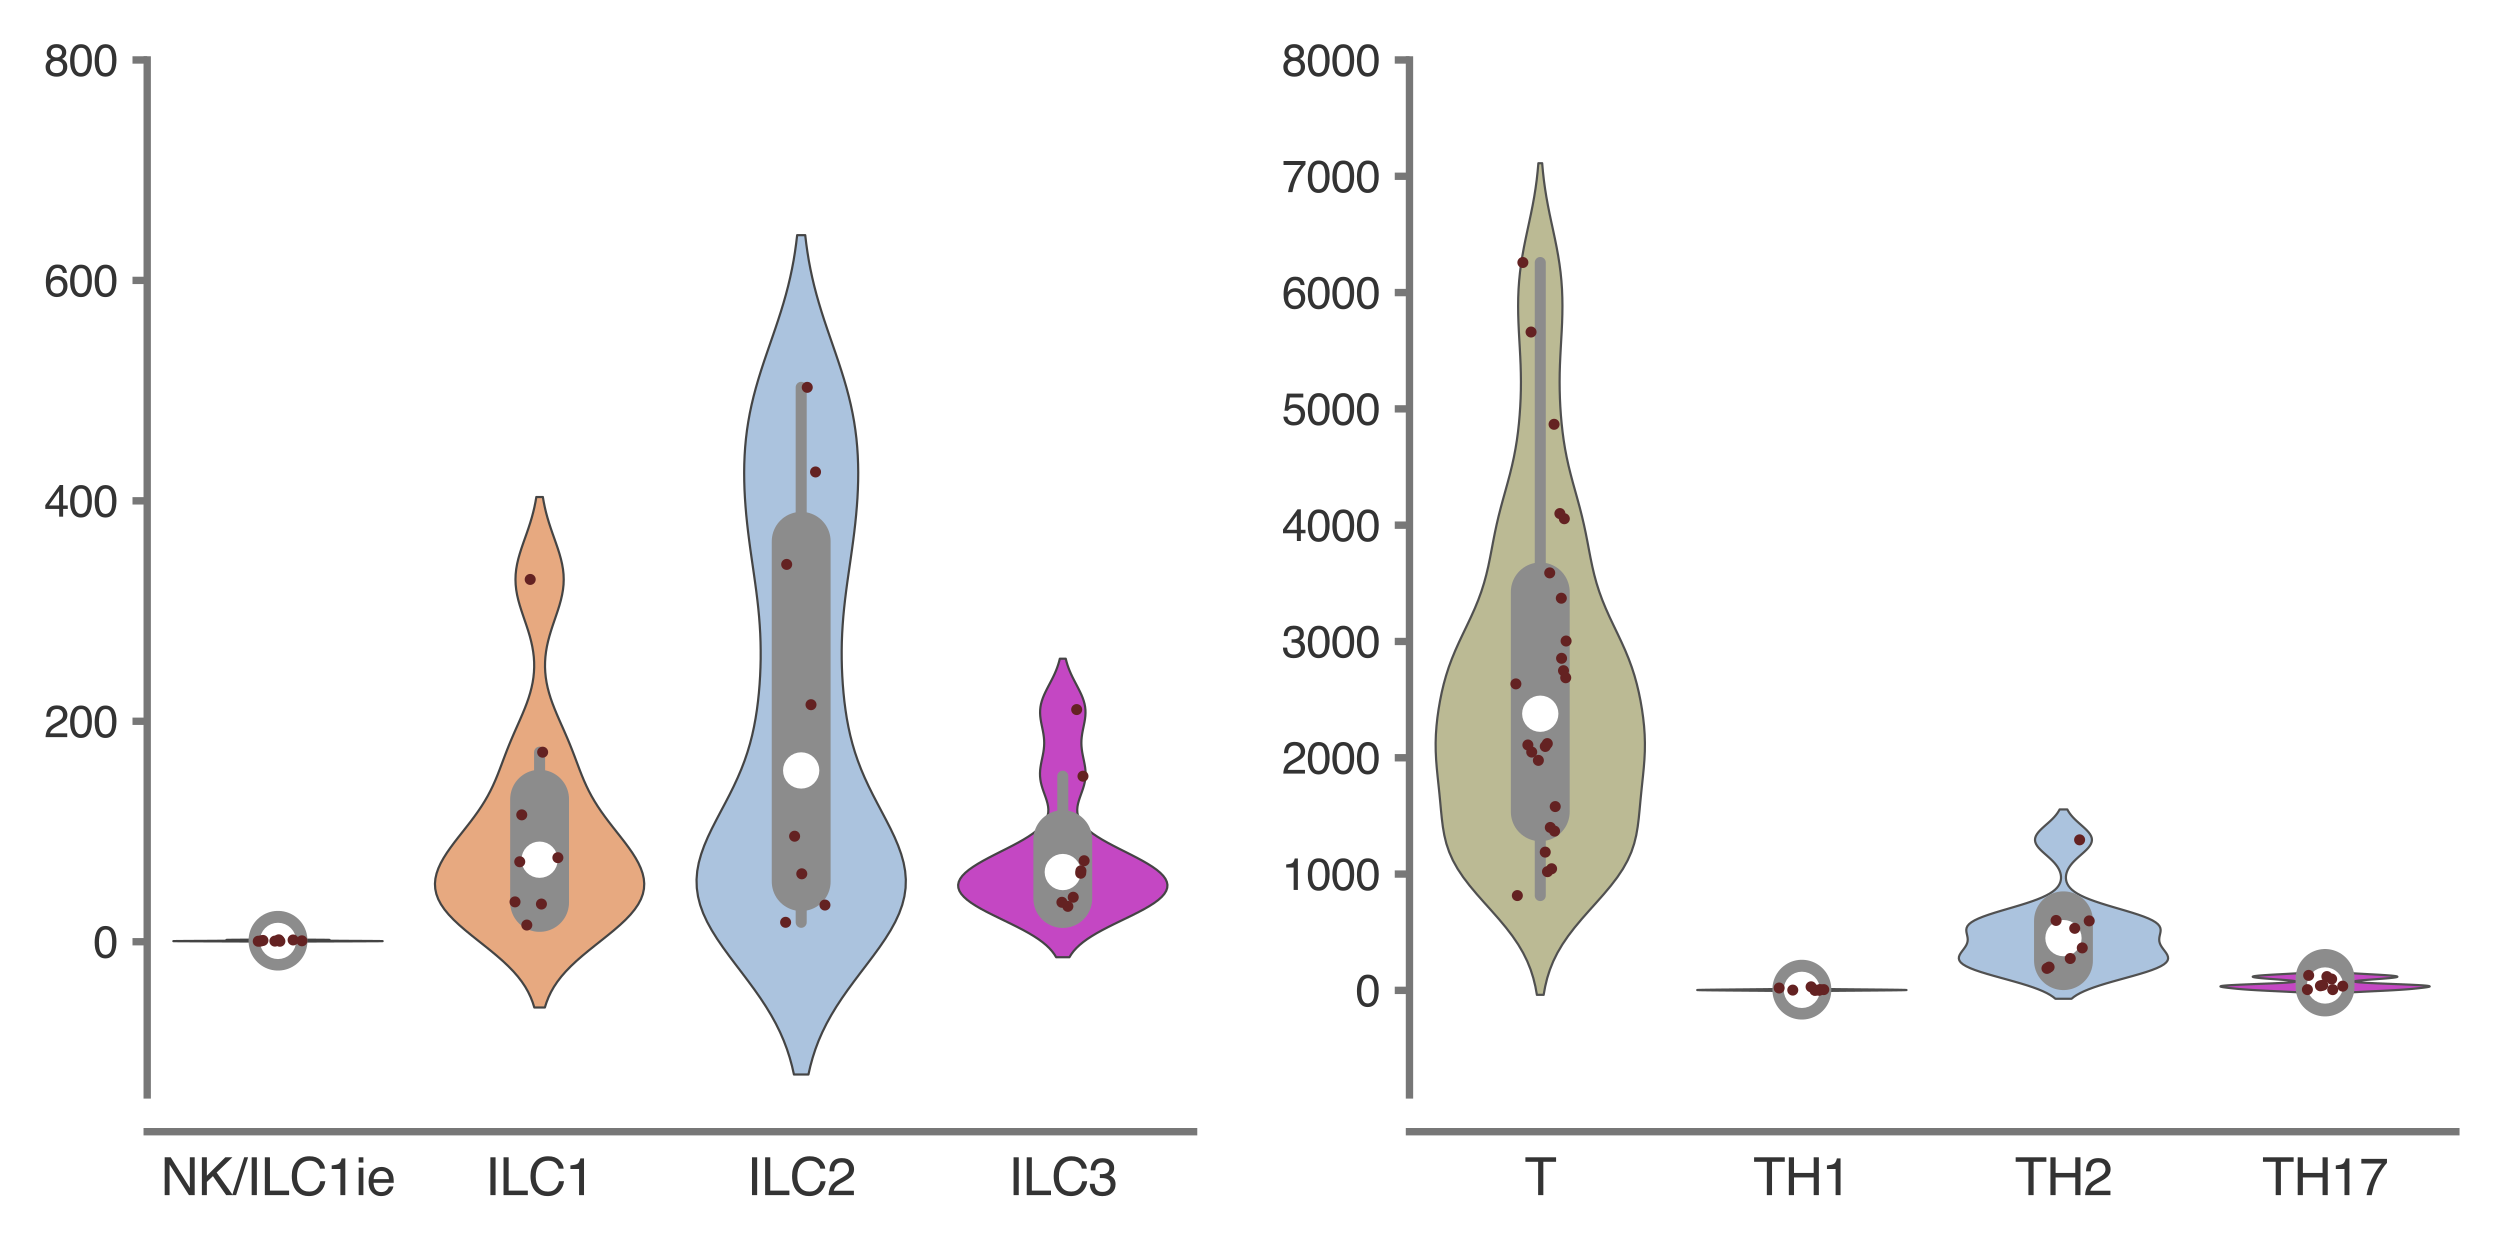 <?xml version="1.0" encoding="utf-8" standalone="no"?>
<!DOCTYPE svg PUBLIC "-//W3C//DTD SVG 1.1//EN"
  "http://www.w3.org/Graphics/SVG/1.1/DTD/svg11.dtd">
<svg xmlns:xlink="http://www.w3.org/1999/xlink" width="169.92pt" height="84.96pt" viewBox="0 0 169.92 84.96" xmlns="http://www.w3.org/2000/svg" version="1.1">
 <defs>
  <style type="text/css">*{stroke-linejoin: round; stroke-linecap: butt}</style>
 </defs>
 <g id="figure_1">
  <g id="patch_1">
   <path d="M 0 84.96 
L 169.92 84.96 
L 169.92 0 
L 0 0 
z
" style="fill: #ffffff"/>
  </g>
  <g id="axes_1">
   <g id="patch_2">
    <path d="M 10.005 74.42 
L 81.126 74.42 
L 81.126 4.076 
L 10.005 4.076 
z
" style="fill: #ffffff"/>
   </g>
   <g id="matplotlib.axis_1">
    <g id="xtick_1">
     <g id="text_1">
      <!-- NK/ILC1ie -->
      <g style="fill: #333333" transform="translate(10.92 81.23) scale(0.035 -0.035)">
       <defs>
        <path id="Helvetica-4e" d="M 488 4591 
L 1222 4591 
L 3541 872 
L 3541 4591 
L 4131 4591 
L 4131 0 
L 3434 0 
L 1081 3716 
L 1081 0 
L 488 0 
L 488 4591 
z
M 2269 4591 
L 2269 4591 
z
" transform="scale(0.016)"/>
        <path id="Helvetica-4b" d="M 488 4591 
L 1094 4591 
L 1094 2353 
L 3331 4591 
L 4191 4591 
L 2281 2741 
L 4244 0 
L 3434 0 
L 1828 2303 
L 1094 1600 
L 1094 0 
L 488 0 
L 488 4591 
z
" transform="scale(0.016)"/>
        <path id="Helvetica-2f" d="M 1456 4591 
L 1931 4591 
L 475 0 
L 0 0 
L 1456 4591 
z
" transform="scale(0.016)"/>
        <path id="Helvetica-49" d="M 628 4591 
L 1256 4591 
L 1256 0 
L 628 0 
L 628 4591 
z
" transform="scale(0.016)"/>
        <path id="Helvetica-4c" d="M 488 4591 
L 1109 4591 
L 1109 547 
L 3434 547 
L 3434 0 
L 488 0 
L 488 4591 
z
" transform="scale(0.016)"/>
        <path id="Helvetica-43" d="M 2422 4716 
Q 3294 4716 3775 4256 
Q 4256 3797 4309 3213 
L 3703 3213 
Q 3600 3656 3292 3915 
Q 2984 4175 2428 4175 
Q 1750 4175 1333 3698 
Q 916 3222 916 2238 
Q 916 1431 1292 929 
Q 1669 428 2416 428 
Q 3103 428 3463 956 
Q 3653 1234 3747 1688 
L 4353 1688 
Q 4272 963 3816 472 
Q 3269 -119 2341 -119 
Q 1541 -119 997 366 
Q 281 1006 281 2344 
Q 281 3359 819 4009 
Q 1400 4716 2422 4716 
z
M 2297 4716 
L 2297 4716 
z
" transform="scale(0.016)"/>
        <path id="Helvetica-31" d="M 613 3169 
L 613 3600 
Q 1222 3659 1462 3798 
Q 1703 3938 1822 4456 
L 2266 4456 
L 2266 0 
L 1666 0 
L 1666 3169 
L 613 3169 
z
" transform="scale(0.016)"/>
        <path id="Helvetica-69" d="M 413 3331 
L 984 3331 
L 984 0 
L 413 0 
L 413 3331 
z
M 413 4591 
L 984 4591 
L 984 3953 
L 413 3953 
L 413 4591 
z
" transform="scale(0.016)"/>
        <path id="Helvetica-65" d="M 1806 3422 
Q 2163 3422 2497 3255 
Q 2831 3088 3006 2822 
Q 3175 2569 3231 2231 
Q 3281 2000 3281 1494 
L 828 1494 
Q 844 984 1069 676 
Q 1294 369 1766 369 
Q 2206 369 2469 659 
Q 2619 828 2681 1050 
L 3234 1050 
Q 3213 866 3089 639 
Q 2966 413 2813 269 
Q 2556 19 2178 -69 
Q 1975 -119 1719 -119 
Q 1094 -119 659 336 
Q 225 791 225 1609 
Q 225 2416 662 2919 
Q 1100 3422 1806 3422 
z
M 2703 1941 
Q 2669 2306 2544 2525 
Q 2313 2931 1772 2931 
Q 1384 2931 1121 2651 
Q 859 2372 844 1941 
L 2703 1941 
z
M 1753 3428 
L 1753 3428 
z
" transform="scale(0.016)"/>
       </defs>
       <use xlink:href="#Helvetica-4e"/>
       <use xlink:href="#Helvetica-4b" x="72.217"/>
       <use xlink:href="#Helvetica-2f" x="138.916"/>
       <use xlink:href="#Helvetica-49" x="166.699"/>
       <use xlink:href="#Helvetica-4c" x="194.482"/>
       <use xlink:href="#Helvetica-43" x="250.098"/>
       <use xlink:href="#Helvetica-31" x="322.314"/>
       <use xlink:href="#Helvetica-69" x="377.93"/>
       <use xlink:href="#Helvetica-65" x="400.146"/>
      </g>
     </g>
    </g>
    <g id="xtick_2">
     <g id="text_2">
      <!-- ILC1 -->
      <g style="fill: #333333" transform="translate(32.979 81.23) scale(0.035 -0.035)">
       <use xlink:href="#Helvetica-49"/>
       <use xlink:href="#Helvetica-4c" x="27.783"/>
       <use xlink:href="#Helvetica-43" x="83.398"/>
       <use xlink:href="#Helvetica-31" x="155.615"/>
      </g>
     </g>
    </g>
    <g id="xtick_3">
     <g id="text_3">
      <!-- ILC2 -->
      <g style="fill: #333333" transform="translate(50.759 81.23) scale(0.035 -0.035)">
       <defs>
        <path id="Helvetica-32" d="M 200 0 
Q 231 578 439 1006 
Q 647 1434 1250 1784 
L 1850 2131 
Q 2253 2366 2416 2531 
Q 2672 2791 2672 3125 
Q 2672 3516 2437 3745 
Q 2203 3975 1813 3975 
Q 1234 3975 1013 3538 
Q 894 3303 881 2888 
L 309 2888 
Q 319 3472 525 3841 
Q 891 4491 1816 4491 
Q 2584 4491 2939 4075 
Q 3294 3659 3294 3150 
Q 3294 2613 2916 2231 
Q 2697 2009 2131 1694 
L 1703 1456 
Q 1397 1288 1222 1134 
Q 909 863 828 531 
L 3272 531 
L 3272 0 
L 200 0 
z
" transform="scale(0.016)"/>
       </defs>
       <use xlink:href="#Helvetica-49"/>
       <use xlink:href="#Helvetica-4c" x="27.783"/>
       <use xlink:href="#Helvetica-43" x="83.398"/>
       <use xlink:href="#Helvetica-32" x="155.615"/>
      </g>
     </g>
    </g>
    <g id="xtick_4">
     <g id="text_4">
      <!-- ILC3 -->
      <g style="fill: #333333" transform="translate(68.539 81.23) scale(0.035 -0.035)">
       <defs>
        <path id="Helvetica-33" d="M 1663 -122 
Q 869 -122 511 314 
Q 153 750 153 1375 
L 741 1375 
Q 778 941 903 744 
Q 1122 391 1694 391 
Q 2138 391 2406 628 
Q 2675 866 2675 1241 
Q 2675 1703 2392 1887 
Q 2109 2072 1606 2072 
Q 1550 2072 1492 2070 
Q 1434 2069 1375 2066 
L 1375 2563 
Q 1463 2553 1522 2550 
Q 1581 2547 1650 2547 
Q 1966 2547 2169 2647 
Q 2525 2822 2525 3272 
Q 2525 3606 2287 3787 
Q 2050 3969 1734 3969 
Q 1172 3969 956 3594 
Q 838 3388 822 3006 
L 266 3006 
Q 266 3506 466 3856 
Q 809 4481 1675 4481 
Q 2359 4481 2734 4176 
Q 3109 3872 3109 3294 
Q 3109 2881 2888 2625 
Q 2750 2466 2531 2375 
Q 2884 2278 3082 2001 
Q 3281 1725 3281 1325 
Q 3281 684 2859 281 
Q 2438 -122 1663 -122 
z
" transform="scale(0.016)"/>
       </defs>
       <use xlink:href="#Helvetica-49"/>
       <use xlink:href="#Helvetica-4c" x="27.783"/>
       <use xlink:href="#Helvetica-43" x="83.398"/>
       <use xlink:href="#Helvetica-33" x="155.615"/>
      </g>
     </g>
    </g>
   </g>
   <g id="matplotlib.axis_2">
    <g id="ytick_1">
     <g id="line2d_1">
      <defs>
       <path id="m73e8558a10" d="M 0 0 
L -1 0 
" style="stroke: #777777; stroke-width: 0.5"/>
      </defs>
      <g>
       <use xlink:href="#m73e8558a10" x="10.005" y="64.007" style="fill: #777777; stroke: #777777; stroke-width: 0.5"/>
      </g>
     </g>
     <g id="text_5">
      <!-- 0 -->
      <g style="fill: #333333" transform="translate(6.337 65.083) scale(0.03 -0.03)">
       <defs>
        <path id="Helvetica-30" d="M 1731 4475 
Q 2600 4475 2988 3759 
Q 3288 3206 3288 2244 
Q 3288 1331 3016 734 
Q 2622 -122 1728 -122 
Q 922 -122 528 578 
Q 200 1163 200 2147 
Q 200 2909 397 3456 
Q 766 4475 1731 4475 
z
M 1725 391 
Q 2163 391 2422 778 
Q 2681 1166 2681 2222 
Q 2681 2984 2493 3476 
Q 2306 3969 1766 3969 
Q 1269 3969 1039 3501 
Q 809 3034 809 2125 
Q 809 1441 956 1025 
Q 1181 391 1725 391 
z
" transform="scale(0.016)"/>
       </defs>
       <use xlink:href="#Helvetica-30"/>
      </g>
     </g>
    </g>
    <g id="ytick_2">
     <g id="line2d_2">
      <g>
       <use xlink:href="#m73e8558a10" x="10.005" y="49.024" style="fill: #777777; stroke: #777777; stroke-width: 0.5"/>
      </g>
     </g>
     <g id="text_6">
      <!-- 200 -->
      <g style="fill: #333333" transform="translate(3 50.1) scale(0.03 -0.03)">
       <use xlink:href="#Helvetica-32"/>
       <use xlink:href="#Helvetica-30" x="55.615"/>
       <use xlink:href="#Helvetica-30" x="111.23"/>
      </g>
     </g>
    </g>
    <g id="ytick_3">
     <g id="line2d_3">
      <g>
       <use xlink:href="#m73e8558a10" x="10.005" y="34.041" style="fill: #777777; stroke: #777777; stroke-width: 0.5"/>
      </g>
     </g>
     <g id="text_7">
      <!-- 400 -->
      <g style="fill: #333333" transform="translate(3 35.117) scale(0.03 -0.03)">
       <defs>
        <path id="Helvetica-34" d="M 2116 1584 
L 2116 3613 
L 681 1584 
L 2116 1584 
z
M 2125 0 
L 2125 1094 
L 163 1094 
L 163 1644 
L 2213 4488 
L 2688 4488 
L 2688 1584 
L 3347 1584 
L 3347 1094 
L 2688 1094 
L 2688 0 
L 2125 0 
z
" transform="scale(0.016)"/>
       </defs>
       <use xlink:href="#Helvetica-34"/>
       <use xlink:href="#Helvetica-30" x="55.615"/>
       <use xlink:href="#Helvetica-30" x="111.23"/>
      </g>
     </g>
    </g>
    <g id="ytick_4">
     <g id="line2d_4">
      <g>
       <use xlink:href="#m73e8558a10" x="10.005" y="19.059" style="fill: #777777; stroke: #777777; stroke-width: 0.5"/>
      </g>
     </g>
     <g id="text_8">
      <!-- 600 -->
      <g style="fill: #333333" transform="translate(3 20.135) scale(0.03 -0.03)">
       <defs>
        <path id="Helvetica-36" d="M 1872 4494 
Q 2622 4494 2917 4105 
Q 3213 3716 3213 3303 
L 2656 3303 
Q 2606 3569 2497 3719 
Q 2294 4000 1881 4000 
Q 1409 4000 1131 3564 
Q 853 3128 822 2316 
Q 1016 2600 1309 2741 
Q 1578 2866 1909 2866 
Q 2472 2866 2890 2506 
Q 3309 2147 3309 1434 
Q 3309 825 2912 354 
Q 2516 -116 1781 -116 
Q 1153 -116 697 361 
Q 241 838 241 1966 
Q 241 2800 444 3381 
Q 834 4494 1872 4494 
z
M 1831 384 
Q 2275 384 2495 682 
Q 2716 981 2716 1388 
Q 2716 1731 2519 2042 
Q 2322 2353 1803 2353 
Q 1441 2353 1167 2112 
Q 894 1872 894 1388 
Q 894 963 1142 673 
Q 1391 384 1831 384 
z
" transform="scale(0.016)"/>
       </defs>
       <use xlink:href="#Helvetica-36"/>
       <use xlink:href="#Helvetica-30" x="55.615"/>
       <use xlink:href="#Helvetica-30" x="111.23"/>
      </g>
     </g>
    </g>
    <g id="ytick_5">
     <g id="line2d_5">
      <g>
       <use xlink:href="#m73e8558a10" x="10.005" y="4.076" style="fill: #777777; stroke: #777777; stroke-width: 0.5"/>
      </g>
     </g>
     <g id="text_9">
      <!-- 800 -->
      <g style="fill: #333333" transform="translate(3 5.152) scale(0.03 -0.03)">
       <defs>
        <path id="Helvetica-38" d="M 1741 2600 
Q 2113 2600 2322 2808 
Q 2531 3016 2531 3303 
Q 2531 3553 2331 3762 
Q 2131 3972 1722 3972 
Q 1316 3972 1134 3762 
Q 953 3553 953 3272 
Q 953 2956 1187 2778 
Q 1422 2600 1741 2600 
z
M 1775 384 
Q 2166 384 2423 595 
Q 2681 806 2681 1225 
Q 2681 1659 2415 1884 
Q 2150 2109 1734 2109 
Q 1331 2109 1076 1879 
Q 822 1650 822 1244 
Q 822 894 1055 639 
Q 1288 384 1775 384 
z
M 975 2384 
Q 741 2484 609 2619 
Q 363 2869 363 3269 
Q 363 3769 725 4128 
Q 1088 4488 1753 4488 
Q 2397 4488 2762 4148 
Q 3128 3809 3128 3356 
Q 3128 2938 2916 2678 
Q 2797 2531 2547 2391 
Q 2825 2263 2984 2097 
Q 3281 1784 3281 1284 
Q 3281 694 2884 283 
Q 2488 -128 1763 -128 
Q 1109 -128 657 226 
Q 206 581 206 1256 
Q 206 1653 400 1942 
Q 594 2231 975 2384 
z
" transform="scale(0.016)"/>
       </defs>
       <use xlink:href="#Helvetica-38"/>
       <use xlink:href="#Helvetica-30" x="55.615"/>
       <use xlink:href="#Helvetica-30" x="111.23"/>
      </g>
     </g>
    </g>
   </g>
   <g id="PolyCollection_1">
    <defs>
     <path id="m513933b1e6" d="M 19.429 -20.957 
L 18.361 -20.957 
L 18.224 -20.959 
L 18.06 -20.96 
L 17.869 -20.962 
L 17.648 -20.964 
L 17.395 -20.965 
L 17.111 -20.967 
L 16.797 -20.968 
L 16.453 -20.97 
L 16.084 -20.971 
L 15.692 -20.973 
L 15.285 -20.974 
L 14.867 -20.976 
L 14.447 -20.977 
L 14.032 -20.979 
L 13.631 -20.98 
L 13.253 -20.982 
L 12.904 -20.984 
L 12.594 -20.985 
L 12.327 -20.987 
L 12.11 -20.988 
L 11.946 -20.99 
L 11.837 -20.991 
L 11.783 -20.993 
L 11.784 -20.994 
L 11.837 -20.996 
L 11.937 -20.997 
L 12.081 -20.999 
L 12.262 -21 
L 12.475 -21.002 
L 12.712 -21.004 
L 12.967 -21.005 
L 13.235 -21.007 
L 13.509 -21.008 
L 13.784 -21.01 
L 14.056 -21.011 
L 14.32 -21.013 
L 14.573 -21.014 
L 14.812 -21.016 
L 15.035 -21.017 
L 15.24 -21.019 
L 15.427 -21.021 
L 15.594 -21.022 
L 15.742 -21.024 
L 15.871 -21.025 
L 15.982 -21.027 
L 16.077 -21.028 
L 16.158 -21.03 
L 16.227 -21.031 
L 16.287 -21.033 
L 16.339 -21.034 
L 16.387 -21.036 
L 16.431 -21.037 
L 16.475 -21.039 
L 16.517 -21.041 
L 16.559 -21.042 
L 16.6 -21.044 
L 16.638 -21.045 
L 16.672 -21.047 
L 16.7 -21.048 
L 16.717 -21.05 
L 16.722 -21.051 
L 16.712 -21.053 
L 16.685 -21.054 
L 16.64 -21.056 
L 16.575 -21.057 
L 16.492 -21.059 
L 16.392 -21.061 
L 16.278 -21.062 
L 16.153 -21.064 
L 16.022 -21.065 
L 15.89 -21.067 
L 15.763 -21.068 
L 15.646 -21.07 
L 15.546 -21.071 
L 15.467 -21.073 
L 15.414 -21.074 
L 15.39 -21.076 
L 15.398 -21.077 
L 15.439 -21.079 
L 15.512 -21.081 
L 15.617 -21.082 
L 15.751 -21.084 
L 15.91 -21.085 
L 16.091 -21.087 
L 16.289 -21.088 
L 16.499 -21.09 
L 16.715 -21.091 
L 16.933 -21.093 
L 17.148 -21.094 
L 17.357 -21.096 
L 17.555 -21.097 
L 17.741 -21.099 
L 17.912 -21.101 
L 18.066 -21.102 
L 18.205 -21.104 
L 18.326 -21.105 
L 18.432 -21.107 
L 18.522 -21.108 
L 18.598 -21.11 
L 19.193 -21.11 
L 19.193 -21.11 
L 19.269 -21.108 
L 19.359 -21.107 
L 19.464 -21.105 
L 19.586 -21.104 
L 19.724 -21.102 
L 19.879 -21.101 
L 20.049 -21.099 
L 20.235 -21.097 
L 20.434 -21.096 
L 20.642 -21.094 
L 20.857 -21.093 
L 21.075 -21.091 
L 21.292 -21.09 
L 21.501 -21.088 
L 21.699 -21.087 
L 21.88 -21.085 
L 22.04 -21.084 
L 22.173 -21.082 
L 22.278 -21.081 
L 22.352 -21.079 
L 22.392 -21.077 
L 22.4 -21.076 
L 22.377 -21.074 
L 22.323 -21.073 
L 22.244 -21.071 
L 22.144 -21.07 
L 22.028 -21.068 
L 21.901 -21.067 
L 21.769 -21.065 
L 21.638 -21.064 
L 21.513 -21.062 
L 21.398 -21.061 
L 21.298 -21.059 
L 21.215 -21.057 
L 21.15 -21.056 
L 21.105 -21.054 
L 21.078 -21.053 
L 21.068 -21.051 
L 21.073 -21.05 
L 21.091 -21.048 
L 21.118 -21.047 
L 21.152 -21.045 
L 21.19 -21.044 
L 21.231 -21.042 
L 21.273 -21.041 
L 21.316 -21.039 
L 21.359 -21.037 
L 21.404 -21.036 
L 21.451 -21.034 
L 21.504 -21.033 
L 21.563 -21.031 
L 21.632 -21.03 
L 21.713 -21.028 
L 21.808 -21.027 
L 21.92 -21.025 
L 22.049 -21.024 
L 22.196 -21.022 
L 22.363 -21.021 
L 22.55 -21.019 
L 22.755 -21.017 
L 22.978 -21.016 
L 23.217 -21.014 
L 23.47 -21.013 
L 23.735 -21.011 
L 24.006 -21.01 
L 24.281 -21.008 
L 24.556 -21.007 
L 24.823 -21.005 
L 25.079 -21.004 
L 25.316 -21.002 
L 25.528 -21 
L 25.709 -20.999 
L 25.853 -20.997 
L 25.954 -20.996 
L 26.006 -20.994 
L 26.007 -20.993 
L 25.954 -20.991 
L 25.845 -20.99 
L 25.68 -20.988 
L 25.463 -20.987 
L 25.197 -20.985 
L 24.886 -20.984 
L 24.538 -20.982 
L 24.159 -20.98 
L 23.758 -20.979 
L 23.343 -20.977 
L 22.923 -20.976 
L 22.506 -20.974 
L 22.098 -20.973 
L 21.707 -20.971 
L 21.337 -20.97 
L 20.994 -20.968 
L 20.679 -20.967 
L 20.395 -20.965 
L 20.143 -20.964 
L 19.921 -20.962 
L 19.73 -20.96 
L 19.567 -20.959 
L 19.429 -20.957 
z
" style="stroke: #444444; stroke-width: 0.15"/>
    </defs>
    <g clip-path="url(#p29cb842091)">
     <use xlink:href="#m513933b1e6" x="0" y="84.96" style="fill: #546e8e; stroke: #444444; stroke-width: 0.15"/>
    </g>
   </g>
   <g id="PolyCollection_2">
    <defs>
     <path id="m86771d3eff" d="M 37.034 -16.484 
L 36.316 -16.484 
L 36.205 -16.834 
L 36.067 -17.185 
L 35.9 -17.535 
L 35.701 -17.886 
L 35.467 -18.236 
L 35.197 -18.587 
L 34.892 -18.937 
L 34.551 -19.287 
L 34.179 -19.638 
L 33.779 -19.988 
L 33.358 -20.339 
L 32.922 -20.689 
L 32.48 -21.04 
L 32.041 -21.39 
L 31.614 -21.741 
L 31.21 -22.091 
L 30.836 -22.442 
L 30.502 -22.792 
L 30.212 -23.143 
L 29.973 -23.493 
L 29.788 -23.843 
L 29.658 -24.194 
L 29.584 -24.544 
L 29.563 -24.895 
L 29.594 -25.245 
L 29.674 -25.596 
L 29.796 -25.946 
L 29.957 -26.297 
L 30.152 -26.647 
L 30.374 -26.998 
L 30.618 -27.348 
L 30.878 -27.699 
L 31.148 -28.049 
L 31.424 -28.399 
L 31.7 -28.75 
L 31.972 -29.1 
L 32.235 -29.451 
L 32.486 -29.801 
L 32.722 -30.152 
L 32.942 -30.502 
L 33.145 -30.853 
L 33.33 -31.203 
L 33.501 -31.554 
L 33.657 -31.904 
L 33.803 -32.255 
L 33.94 -32.605 
L 34.073 -32.955 
L 34.204 -33.306 
L 34.337 -33.656 
L 34.472 -34.007 
L 34.613 -34.357 
L 34.759 -34.708 
L 34.909 -35.058 
L 35.063 -35.409 
L 35.219 -35.759 
L 35.373 -36.11 
L 35.524 -36.46 
L 35.668 -36.811 
L 35.803 -37.161 
L 35.925 -37.511 
L 36.033 -37.862 
L 36.125 -38.212 
L 36.2 -38.563 
L 36.255 -38.913 
L 36.291 -39.264 
L 36.307 -39.614 
L 36.304 -39.965 
L 36.281 -40.315 
L 36.238 -40.666 
L 36.178 -41.016 
L 36.101 -41.366 
L 36.01 -41.717 
L 35.906 -42.067 
L 35.792 -42.418 
L 35.673 -42.768 
L 35.553 -43.119 
L 35.436 -43.469 
L 35.326 -43.82 
L 35.228 -44.17 
L 35.147 -44.521 
L 35.086 -44.871 
L 35.049 -45.222 
L 35.036 -45.572 
L 35.048 -45.922 
L 35.085 -46.273 
L 35.146 -46.623 
L 35.227 -46.974 
L 35.326 -47.324 
L 35.437 -47.675 
L 35.556 -48.025 
L 35.68 -48.376 
L 35.804 -48.726 
L 35.924 -49.077 
L 36.038 -49.427 
L 36.143 -49.778 
L 36.237 -50.128 
L 36.321 -50.478 
L 36.393 -50.829 
L 36.453 -51.179 
L 36.897 -51.179 
L 36.897 -51.179 
L 36.958 -50.829 
L 37.03 -50.478 
L 37.113 -50.128 
L 37.208 -49.778 
L 37.313 -49.427 
L 37.427 -49.077 
L 37.547 -48.726 
L 37.671 -48.376 
L 37.794 -48.025 
L 37.914 -47.675 
L 38.025 -47.324 
L 38.123 -46.974 
L 38.204 -46.623 
L 38.265 -46.273 
L 38.303 -45.922 
L 38.315 -45.572 
L 38.302 -45.222 
L 38.264 -44.871 
L 38.203 -44.521 
L 38.122 -44.17 
L 38.025 -43.82 
L 37.915 -43.469 
L 37.797 -43.119 
L 37.677 -42.768 
L 37.558 -42.418 
L 37.445 -42.067 
L 37.341 -41.717 
L 37.249 -41.366 
L 37.172 -41.016 
L 37.112 -40.666 
L 37.07 -40.315 
L 37.047 -39.965 
L 37.043 -39.614 
L 37.06 -39.264 
L 37.096 -38.913 
L 37.151 -38.563 
L 37.225 -38.212 
L 37.317 -37.862 
L 37.425 -37.511 
L 37.548 -37.161 
L 37.683 -36.811 
L 37.827 -36.46 
L 37.977 -36.11 
L 38.132 -35.759 
L 38.288 -35.409 
L 38.441 -35.058 
L 38.592 -34.708 
L 38.738 -34.357 
L 38.878 -34.007 
L 39.014 -33.656 
L 39.146 -33.306 
L 39.278 -32.955 
L 39.41 -32.605 
L 39.548 -32.255 
L 39.693 -31.904 
L 39.85 -31.554 
L 40.02 -31.203 
L 40.206 -30.853 
L 40.409 -30.502 
L 40.629 -30.152 
L 40.865 -29.801 
L 41.116 -29.451 
L 41.379 -29.1 
L 41.65 -28.75 
L 41.926 -28.399 
L 42.202 -28.049 
L 42.473 -27.699 
L 42.733 -27.348 
L 42.977 -26.998 
L 43.199 -26.647 
L 43.393 -26.297 
L 43.554 -25.946 
L 43.677 -25.596 
L 43.756 -25.245 
L 43.787 -24.895 
L 43.767 -24.544 
L 43.693 -24.194 
L 43.563 -23.843 
L 43.377 -23.493 
L 43.138 -23.143 
L 42.849 -22.792 
L 42.514 -22.442 
L 42.141 -22.091 
L 41.736 -21.741 
L 41.31 -21.39 
L 40.871 -21.04 
L 40.429 -20.689 
L 39.993 -20.339 
L 39.571 -19.988 
L 39.171 -19.638 
L 38.799 -19.287 
L 38.459 -18.937 
L 38.153 -18.587 
L 37.884 -18.236 
L 37.65 -17.886 
L 37.451 -17.535 
L 37.284 -17.185 
L 37.146 -16.834 
L 37.034 -16.484 
z
" style="stroke: #444444; stroke-width: 0.15"/>
    </defs>
    <g clip-path="url(#p29cb842091)">
     <use xlink:href="#m86771d3eff" x="0" y="84.96" style="fill: #e7a980; stroke: #444444; stroke-width: 0.15"/>
    </g>
   </g>
   <g id="PolyCollection_3">
    <defs>
     <path id="m5a1cbf581b" d="M 54.948 -11.928 
L 53.963 -11.928 
L 53.831 -12.504 
L 53.673 -13.08 
L 53.486 -13.656 
L 53.267 -14.233 
L 53.016 -14.809 
L 52.732 -15.385 
L 52.414 -15.961 
L 52.064 -16.538 
L 51.686 -17.114 
L 51.283 -17.69 
L 50.86 -18.266 
L 50.426 -18.843 
L 49.987 -19.419 
L 49.554 -19.995 
L 49.135 -20.571 
L 48.74 -21.148 
L 48.38 -21.724 
L 48.063 -22.3 
L 47.797 -22.876 
L 47.588 -23.453 
L 47.442 -24.029 
L 47.36 -24.605 
L 47.343 -25.181 
L 47.39 -25.758 
L 47.497 -26.334 
L 47.658 -26.91 
L 47.865 -27.486 
L 48.11 -28.063 
L 48.384 -28.639 
L 48.678 -29.215 
L 48.981 -29.792 
L 49.286 -30.368 
L 49.585 -30.944 
L 49.87 -31.52 
L 50.137 -32.097 
L 50.383 -32.673 
L 50.604 -33.249 
L 50.8 -33.825 
L 50.972 -34.402 
L 51.121 -34.978 
L 51.247 -35.554 
L 51.354 -36.13 
L 51.444 -36.707 
L 51.518 -37.283 
L 51.579 -37.859 
L 51.627 -38.435 
L 51.663 -39.012 
L 51.687 -39.588 
L 51.701 -40.164 
L 51.702 -40.74 
L 51.692 -41.317 
L 51.671 -41.893 
L 51.637 -42.469 
L 51.593 -43.045 
L 51.538 -43.622 
L 51.474 -44.198 
L 51.403 -44.774 
L 51.325 -45.35 
L 51.244 -45.927 
L 51.161 -46.503 
L 51.078 -47.079 
L 50.996 -47.655 
L 50.919 -48.232 
L 50.846 -48.808 
L 50.78 -49.384 
L 50.721 -49.96 
L 50.672 -50.537 
L 50.632 -51.113 
L 50.602 -51.689 
L 50.585 -52.265 
L 50.579 -52.842 
L 50.587 -53.418 
L 50.61 -53.994 
L 50.647 -54.57 
L 50.701 -55.147 
L 50.771 -55.723 
L 50.859 -56.299 
L 50.963 -56.875 
L 51.085 -57.452 
L 51.223 -58.028 
L 51.376 -58.604 
L 51.543 -59.181 
L 51.721 -59.757 
L 51.909 -60.333 
L 52.104 -60.909 
L 52.303 -61.486 
L 52.502 -62.062 
L 52.7 -62.638 
L 52.892 -63.214 
L 53.078 -63.791 
L 53.253 -64.367 
L 53.417 -64.943 
L 53.568 -65.519 
L 53.705 -66.096 
L 53.828 -66.672 
L 53.937 -67.248 
L 54.031 -67.824 
L 54.112 -68.401 
L 54.181 -68.977 
L 54.73 -68.977 
L 54.73 -68.977 
L 54.798 -68.401 
L 54.88 -67.824 
L 54.974 -67.248 
L 55.083 -66.672 
L 55.206 -66.096 
L 55.343 -65.519 
L 55.494 -64.943 
L 55.658 -64.367 
L 55.833 -63.791 
L 56.018 -63.214 
L 56.211 -62.638 
L 56.409 -62.062 
L 56.608 -61.486 
L 56.807 -60.909 
L 57.001 -60.333 
L 57.189 -59.757 
L 57.368 -59.181 
L 57.535 -58.604 
L 57.688 -58.028 
L 57.826 -57.452 
L 57.947 -56.875 
L 58.052 -56.299 
L 58.139 -55.723 
L 58.21 -55.147 
L 58.263 -54.57 
L 58.301 -53.994 
L 58.323 -53.418 
L 58.332 -52.842 
L 58.326 -52.265 
L 58.308 -51.689 
L 58.279 -51.113 
L 58.239 -50.537 
L 58.189 -49.96 
L 58.131 -49.384 
L 58.065 -48.808 
L 57.992 -48.232 
L 57.914 -47.655 
L 57.833 -47.079 
L 57.75 -46.503 
L 57.667 -45.927 
L 57.585 -45.35 
L 57.508 -44.774 
L 57.437 -44.198 
L 57.373 -43.622 
L 57.318 -43.045 
L 57.274 -42.469 
L 57.24 -41.893 
L 57.218 -41.317 
L 57.208 -40.74 
L 57.21 -40.164 
L 57.223 -39.588 
L 57.248 -39.012 
L 57.284 -38.435 
L 57.332 -37.859 
L 57.392 -37.283 
L 57.467 -36.707 
L 57.556 -36.13 
L 57.664 -35.554 
L 57.79 -34.978 
L 57.939 -34.402 
L 58.11 -33.825 
L 58.307 -33.249 
L 58.528 -32.673 
L 58.773 -32.097 
L 59.041 -31.52 
L 59.326 -30.944 
L 59.625 -30.368 
L 59.929 -29.792 
L 60.233 -29.215 
L 60.527 -28.639 
L 60.801 -28.063 
L 61.046 -27.486 
L 61.253 -26.91 
L 61.414 -26.334 
L 61.52 -25.758 
L 61.567 -25.181 
L 61.551 -24.605 
L 61.469 -24.029 
L 61.323 -23.453 
L 61.114 -22.876 
L 60.848 -22.3 
L 60.531 -21.724 
L 60.171 -21.148 
L 59.776 -20.571 
L 59.357 -19.995 
L 58.924 -19.419 
L 58.485 -18.843 
L 58.051 -18.266 
L 57.628 -17.69 
L 57.225 -17.114 
L 56.846 -16.538 
L 56.497 -15.961 
L 56.179 -15.385 
L 55.895 -14.809 
L 55.643 -14.233 
L 55.425 -13.656 
L 55.238 -13.08 
L 55.08 -12.504 
L 54.948 -11.928 
z
" style="stroke: #444444; stroke-width: 0.15"/>
    </defs>
    <g clip-path="url(#p29cb842091)">
     <use xlink:href="#m5a1cbf581b" x="0" y="84.96" style="fill: #abc3de; stroke: #444444; stroke-width: 0.15"/>
    </g>
   </g>
   <g id="PolyCollection_4">
    <defs>
     <path id="m3c4b7761ec" d="M 72.686 -19.899 
L 71.785 -19.899 
L 71.657 -20.104 
L 71.503 -20.309 
L 71.319 -20.514 
L 71.104 -20.719 
L 70.856 -20.924 
L 70.576 -21.129 
L 70.262 -21.334 
L 69.919 -21.539 
L 69.548 -21.744 
L 69.154 -21.949 
L 68.743 -22.154 
L 68.322 -22.359 
L 67.899 -22.564 
L 67.48 -22.769 
L 67.075 -22.974 
L 66.692 -23.178 
L 66.338 -23.383 
L 66.02 -23.588 
L 65.743 -23.793 
L 65.514 -23.998 
L 65.334 -24.203 
L 65.209 -24.408 
L 65.138 -24.613 
L 65.123 -24.818 
L 65.165 -25.023 
L 65.261 -25.228 
L 65.409 -25.433 
L 65.609 -25.638 
L 65.854 -25.843 
L 66.143 -26.048 
L 66.468 -26.253 
L 66.823 -26.458 
L 67.203 -26.663 
L 67.6 -26.868 
L 68.005 -27.073 
L 68.411 -27.277 
L 68.81 -27.482 
L 69.194 -27.687 
L 69.557 -27.892 
L 69.892 -28.097 
L 70.195 -28.302 
L 70.463 -28.507 
L 70.691 -28.712 
L 70.879 -28.917 
L 71.028 -29.122 
L 71.137 -29.327 
L 71.209 -29.532 
L 71.247 -29.737 
L 71.254 -29.942 
L 71.235 -30.147 
L 71.195 -30.352 
L 71.139 -30.557 
L 71.071 -30.762 
L 70.998 -30.967 
L 70.925 -31.171 
L 70.855 -31.376 
L 70.795 -31.581 
L 70.745 -31.786 
L 70.71 -31.991 
L 70.69 -32.196 
L 70.686 -32.401 
L 70.696 -32.606 
L 70.72 -32.811 
L 70.753 -33.016 
L 70.793 -33.221 
L 70.836 -33.426 
L 70.878 -33.631 
L 70.916 -33.836 
L 70.945 -34.041 
L 70.965 -34.246 
L 70.972 -34.451 
L 70.967 -34.656 
L 70.949 -34.861 
L 70.921 -35.065 
L 70.885 -35.27 
L 70.844 -35.475 
L 70.801 -35.68 
L 70.76 -35.885 
L 70.727 -36.09 
L 70.703 -36.295 
L 70.692 -36.5 
L 70.697 -36.705 
L 70.718 -36.91 
L 70.756 -37.115 
L 70.812 -37.32 
L 70.882 -37.525 
L 70.966 -37.73 
L 71.061 -37.935 
L 71.163 -38.14 
L 71.269 -38.345 
L 71.377 -38.55 
L 71.484 -38.755 
L 71.586 -38.959 
L 71.682 -39.164 
L 71.77 -39.369 
L 71.85 -39.574 
L 71.921 -39.779 
L 71.982 -39.984 
L 72.034 -40.189 
L 72.437 -40.189 
L 72.437 -40.189 
L 72.489 -39.984 
L 72.55 -39.779 
L 72.621 -39.574 
L 72.701 -39.369 
L 72.789 -39.164 
L 72.885 -38.959 
L 72.988 -38.755 
L 73.094 -38.55 
L 73.202 -38.345 
L 73.308 -38.14 
L 73.41 -37.935 
L 73.505 -37.73 
L 73.589 -37.525 
L 73.659 -37.32 
L 73.715 -37.115 
L 73.753 -36.91 
L 73.775 -36.705 
L 73.779 -36.5 
L 73.768 -36.295 
L 73.745 -36.09 
L 73.711 -35.885 
L 73.67 -35.68 
L 73.628 -35.475 
L 73.586 -35.27 
L 73.55 -35.065 
L 73.522 -34.861 
L 73.504 -34.656 
L 73.499 -34.451 
L 73.506 -34.246 
L 73.526 -34.041 
L 73.555 -33.836 
L 73.593 -33.631 
L 73.635 -33.426 
L 73.678 -33.221 
L 73.718 -33.016 
L 73.752 -32.811 
L 73.775 -32.606 
L 73.785 -32.401 
L 73.781 -32.196 
L 73.761 -31.991 
L 73.726 -31.786 
L 73.677 -31.581 
L 73.616 -31.376 
L 73.546 -31.171 
L 73.473 -30.967 
L 73.4 -30.762 
L 73.333 -30.557 
L 73.276 -30.352 
L 73.236 -30.147 
L 73.217 -29.942 
L 73.224 -29.737 
L 73.262 -29.532 
L 73.334 -29.327 
L 73.443 -29.122 
L 73.592 -28.917 
L 73.78 -28.712 
L 74.009 -28.507 
L 74.276 -28.302 
L 74.579 -28.097 
L 74.914 -27.892 
L 75.277 -27.687 
L 75.661 -27.482 
L 76.06 -27.277 
L 76.466 -27.073 
L 76.871 -26.868 
L 77.268 -26.663 
L 77.648 -26.458 
L 78.003 -26.253 
L 78.329 -26.048 
L 78.617 -25.843 
L 78.862 -25.638 
L 79.062 -25.433 
L 79.211 -25.228 
L 79.306 -25.023 
L 79.348 -24.818 
L 79.333 -24.613 
L 79.262 -24.408 
L 79.137 -24.203 
L 78.958 -23.998 
L 78.728 -23.793 
L 78.451 -23.588 
L 78.133 -23.383 
L 77.779 -23.178 
L 77.396 -22.974 
L 76.991 -22.769 
L 76.572 -22.564 
L 76.149 -22.359 
L 75.728 -22.154 
L 75.317 -21.949 
L 74.923 -21.744 
L 74.552 -21.539 
L 74.209 -21.334 
L 73.895 -21.129 
L 73.615 -20.924 
L 73.367 -20.719 
L 73.152 -20.514 
L 72.968 -20.309 
L 72.814 -20.104 
L 72.686 -19.899 
z
" style="stroke: #444444; stroke-width: 0.15"/>
    </defs>
    <g clip-path="url(#p29cb842091)">
     <use xlink:href="#m3c4b7761ec" x="0" y="84.96" style="fill: #c447c3; stroke: #444444; stroke-width: 0.15"/>
    </g>
   </g>
   <g id="line2d_6">
    <path d="M 18.895 63.975 
L 18.895 63.878 
" clip-path="url(#p29cb842091)" style="fill: none; stroke: #8c8c8c; stroke-width: 0.75; stroke-linecap: round"/>
   </g>
   <g id="line2d_7">
    <path d="M 18.895 63.968 
L 18.895 63.911 
" clip-path="url(#p29cb842091)" style="fill: none; stroke: #8c8c8c; stroke-width: 4; stroke-linecap: round"/>
   </g>
   <g id="line2d_8">
    <path d="M 18.895 63.952 
" clip-path="url(#p29cb842091)" style="fill: none; stroke: #444444; stroke-width: 1.2; stroke-linecap: round"/>
    <defs>
     <path id="m6291483405" d="M 0 0.833 
C 0.221 0.833 0.433 0.746 0.589 0.589 
C 0.746 0.433 0.833 0.221 0.833 0 
C 0.833 -0.221 0.746 -0.433 0.589 -0.589 
C 0.433 -0.746 0.221 -0.833 0 -0.833 
C -0.221 -0.833 -0.433 -0.746 -0.589 -0.589 
C -0.746 -0.433 -0.833 -0.221 -0.833 0 
C -0.833 0.221 -0.746 0.433 -0.589 0.589 
C -0.433 0.746 -0.221 0.833 0 0.833 
z
" style="stroke: #ffffff; stroke-width: 0.8"/>
    </defs>
    <g clip-path="url(#p29cb842091)">
     <use xlink:href="#m6291483405" x="18.895" y="63.952" style="fill: #ffffff; stroke: #ffffff; stroke-width: 0.8"/>
    </g>
   </g>
   <g id="line2d_9">
    <path d="M 36.675 62.874 
L 36.675 51.125 
" clip-path="url(#p29cb842091)" style="fill: none; stroke: #8c8c8c; stroke-width: 0.75; stroke-linecap: round"/>
   </g>
   <g id="line2d_10">
    <path d="M 36.675 61.336 
L 36.675 54.319 
" clip-path="url(#p29cb842091)" style="fill: none; stroke: #8c8c8c; stroke-width: 4; stroke-linecap: round"/>
   </g>
   <g id="line2d_11">
    <path d="M 36.675 58.433 
" clip-path="url(#p29cb842091)" style="fill: none; stroke: #444444; stroke-width: 1.2; stroke-linecap: round"/>
    <g clip-path="url(#p29cb842091)">
     <use xlink:href="#m6291483405" x="36.675" y="58.433" style="fill: #ffffff; stroke: #ffffff; stroke-width: 0.8"/>
    </g>
   </g>
   <g id="line2d_12">
    <path d="M 54.455 62.688 
L 54.455 26.327 
" clip-path="url(#p29cb842091)" style="fill: none; stroke: #8c8c8c; stroke-width: 0.75; stroke-linecap: round"/>
   </g>
   <g id="line2d_13">
    <path d="M 54.455 59.922 
L 54.455 36.79 
" clip-path="url(#p29cb842091)" style="fill: none; stroke: #8c8c8c; stroke-width: 4; stroke-linecap: round"/>
   </g>
   <g id="line2d_14">
    <path d="M 54.455 52.366 
" clip-path="url(#p29cb842091)" style="fill: none; stroke: #444444; stroke-width: 1.2; stroke-linecap: round"/>
    <g clip-path="url(#p29cb842091)">
     <use xlink:href="#m6291483405" x="54.455" y="52.366" style="fill: #ffffff; stroke: #ffffff; stroke-width: 0.8"/>
    </g>
   </g>
   <g id="line2d_15">
    <path d="M 72.236 61.603 
L 72.236 52.757 
" clip-path="url(#p29cb842091)" style="fill: none; stroke: #8c8c8c; stroke-width: 0.75; stroke-linecap: round"/>
   </g>
   <g id="line2d_16">
    <path d="M 72.236 61.07 
L 72.236 57.066 
" clip-path="url(#p29cb842091)" style="fill: none; stroke: #8c8c8c; stroke-width: 4; stroke-linecap: round"/>
   </g>
   <g id="line2d_17">
    <path d="M 72.236 59.271 
" clip-path="url(#p29cb842091)" style="fill: none; stroke: #444444; stroke-width: 1.2; stroke-linecap: round"/>
    <g clip-path="url(#p29cb842091)">
     <use xlink:href="#m6291483405" x="72.236" y="59.271" style="fill: #ffffff; stroke: #ffffff; stroke-width: 0.8"/>
    </g>
   </g>
   <g id="patch_3">
    <path d="M 10.005 74.42 
L 10.005 4.076 
" style="fill: none; stroke: #777777; stroke-width: 0.5; stroke-linejoin: miter; stroke-linecap: square"/>
   </g>
   <g id="patch_4">
    <path d="M 10.005 76.92 
L 81.126 76.92 
" style="fill: none; stroke: #777777; stroke-width: 0.5; stroke-linejoin: miter; stroke-linecap: square"/>
   </g>
   <g id="PathCollection_1">
    <defs>
     <path id="m6177343ce2" d="M 0 0.375 
C 0.099 0.375 0.195 0.335 0.265 0.265 
C 0.335 0.195 0.375 0.099 0.375 0 
C 0.375 -0.099 0.335 -0.195 0.265 -0.265 
C 0.195 -0.335 0.099 -0.375 0 -0.375 
C -0.099 -0.375 -0.195 -0.335 -0.265 -0.265 
C -0.335 -0.195 -0.375 -0.099 -0.375 0 
C -0.375 0.099 -0.335 0.195 -0.265 0.265 
C -0.195 0.335 -0.099 0.375 0 0.375 
z
"/>
    </defs>
    <g clip-path="url(#p29cb842091)">
     <use xlink:href="#m6177343ce2" x="19.922" y="63.888" style="fill: #642222"/>
     <use xlink:href="#m6177343ce2" x="17.553" y="63.974" style="fill: #642222"/>
     <use xlink:href="#m6177343ce2" x="17.723" y="63.96" style="fill: #642222"/>
     <use xlink:href="#m6177343ce2" x="20.521" y="63.945" style="fill: #642222"/>
     <use xlink:href="#m6177343ce2" x="17.872" y="63.919" style="fill: #642222"/>
     <use xlink:href="#m6177343ce2" x="18.684" y="63.966" style="fill: #642222"/>
     <use xlink:href="#m6177343ce2" x="18.947" y="63.878" style="fill: #642222"/>
     <use xlink:href="#m6177343ce2" x="19.023" y="63.975" style="fill: #642222"/>
    </g>
   </g>
   <g id="PathCollection_2">
    <g clip-path="url(#p29cb842091)">
     <use xlink:href="#m6177343ce2" x="36.882" y="51.125" style="fill: #642222"/>
     <use xlink:href="#m6177343ce2" x="35.807" y="62.874" style="fill: #642222"/>
     <use xlink:href="#m6177343ce2" x="36.8" y="61.446" style="fill: #642222"/>
     <use xlink:href="#m6177343ce2" x="37.918" y="58.294" style="fill: #642222"/>
     <use xlink:href="#m6177343ce2" x="36.037" y="39.383" style="fill: #642222"/>
     <use xlink:href="#m6177343ce2" x="35.326" y="58.571" style="fill: #642222"/>
     <use xlink:href="#m6177343ce2" x="35.463" y="55.384" style="fill: #642222"/>
     <use xlink:href="#m6177343ce2" x="35.005" y="61.299" style="fill: #642222"/>
    </g>
   </g>
   <g id="PathCollection_3">
    <g clip-path="url(#p29cb842091)">
     <use xlink:href="#m6177343ce2" x="55.431" y="32.078" style="fill: #642222"/>
     <use xlink:href="#m6177343ce2" x="53.397" y="62.688" style="fill: #642222"/>
     <use xlink:href="#m6177343ce2" x="55.123" y="47.896" style="fill: #642222"/>
     <use xlink:href="#m6177343ce2" x="56.07" y="61.514" style="fill: #642222"/>
     <use xlink:href="#m6177343ce2" x="53.469" y="38.361" style="fill: #642222"/>
     <use xlink:href="#m6177343ce2" x="54.008" y="56.836" style="fill: #642222"/>
     <use xlink:href="#m6177343ce2" x="54.867" y="26.327" style="fill: #642222"/>
     <use xlink:href="#m6177343ce2" x="54.495" y="59.391" style="fill: #642222"/>
    </g>
   </g>
   <g id="PathCollection_4">
    <g clip-path="url(#p29cb842091)">
     <use xlink:href="#m6177343ce2" x="73.687" y="58.502" style="fill: #642222"/>
     <use xlink:href="#m6177343ce2" x="73.608" y="52.757" style="fill: #642222"/>
     <use xlink:href="#m6177343ce2" x="72.581" y="61.603" style="fill: #642222"/>
     <use xlink:href="#m6177343ce2" x="73.469" y="59.189" style="fill: #642222"/>
     <use xlink:href="#m6177343ce2" x="73.179" y="48.228" style="fill: #642222"/>
     <use xlink:href="#m6177343ce2" x="73.454" y="59.352" style="fill: #642222"/>
     <use xlink:href="#m6177343ce2" x="72.946" y="60.984" style="fill: #642222"/>
     <use xlink:href="#m6177343ce2" x="72.176" y="61.327" style="fill: #642222"/>
    </g>
   </g>
  </g>
  <g id="axes_2">
   <g id="patch_5">
    <path d="M 95.799 74.42 
L 166.92 74.42 
L 166.92 4.076 
L 95.799 4.076 
z
" style="fill: #ffffff"/>
   </g>
   <g id="matplotlib.axis_3">
    <g id="xtick_5">
     <g id="text_10">
      <!-- T -->
      <g style="fill: #333333" transform="translate(103.62 81.23) scale(0.035 -0.035)">
       <defs>
        <path id="Helvetica-54" d="M 3828 4591 
L 3828 4044 
L 2281 4044 
L 2281 0 
L 1650 0 
L 1650 4044 
L 103 4044 
L 103 4591 
L 3828 4591 
z
" transform="scale(0.016)"/>
       </defs>
       <use xlink:href="#Helvetica-54"/>
      </g>
     </g>
    </g>
    <g id="xtick_6">
     <g id="text_11">
      <!-- TH1 -->
      <g style="fill: #333333" transform="translate(119.164 81.23) scale(0.035 -0.035)">
       <defs>
        <path id="Helvetica-48" d="M 503 4591 
L 1131 4591 
L 1131 2694 
L 3519 2694 
L 3519 4591 
L 4147 4591 
L 4147 0 
L 3519 0 
L 3519 2147 
L 1131 2147 
L 1131 0 
L 503 0 
L 503 4591 
z
" transform="scale(0.016)"/>
       </defs>
       <use xlink:href="#Helvetica-54"/>
       <use xlink:href="#Helvetica-48" x="61.084"/>
       <use xlink:href="#Helvetica-31" x="133.301"/>
      </g>
     </g>
    </g>
    <g id="xtick_7">
     <g id="text_12">
      <!-- TH2 -->
      <g style="fill: #333333" transform="translate(136.944 81.23) scale(0.035 -0.035)">
       <use xlink:href="#Helvetica-54"/>
       <use xlink:href="#Helvetica-48" x="61.084"/>
       <use xlink:href="#Helvetica-32" x="133.301"/>
      </g>
     </g>
    </g>
    <g id="xtick_8">
     <g id="text_13">
      <!-- TH17 -->
      <g style="fill: #333333" transform="translate(153.751 81.23) scale(0.035 -0.035)">
       <defs>
        <path id="Helvetica-37" d="M 3347 4400 
L 3347 3909 
Q 3131 3700 2773 3181 
Q 2416 2663 2141 2063 
Q 1869 1478 1728 997 
Q 1638 688 1494 0 
L 872 0 
Q 1084 1281 1809 2550 
Q 2238 3294 2709 3834 
L 234 3834 
L 234 4400 
L 3347 4400 
z
" transform="scale(0.016)"/>
       </defs>
       <use xlink:href="#Helvetica-54"/>
       <use xlink:href="#Helvetica-48" x="61.084"/>
       <use xlink:href="#Helvetica-31" x="133.301"/>
       <use xlink:href="#Helvetica-37" x="188.916"/>
      </g>
     </g>
    </g>
   </g>
   <g id="matplotlib.axis_4">
    <g id="ytick_6">
     <g id="line2d_18">
      <g>
       <use xlink:href="#m73e8558a10" x="95.799" y="67.313" style="fill: #777777; stroke: #777777; stroke-width: 0.5"/>
      </g>
     </g>
     <g id="text_14">
      <!-- 0 -->
      <g style="fill: #333333" transform="translate(92.131 68.389) scale(0.03 -0.03)">
       <use xlink:href="#Helvetica-30"/>
      </g>
     </g>
    </g>
    <g id="ytick_7">
     <g id="line2d_19">
      <g>
       <use xlink:href="#m73e8558a10" x="95.799" y="59.409" style="fill: #777777; stroke: #777777; stroke-width: 0.5"/>
      </g>
     </g>
     <g id="text_15">
      <!-- 1000 -->
      <g style="fill: #333333" transform="translate(87.126 60.485) scale(0.03 -0.03)">
       <use xlink:href="#Helvetica-31"/>
       <use xlink:href="#Helvetica-30" x="55.615"/>
       <use xlink:href="#Helvetica-30" x="111.23"/>
       <use xlink:href="#Helvetica-30" x="166.846"/>
      </g>
     </g>
    </g>
    <g id="ytick_8">
     <g id="line2d_20">
      <g>
       <use xlink:href="#m73e8558a10" x="95.799" y="51.504" style="fill: #777777; stroke: #777777; stroke-width: 0.5"/>
      </g>
     </g>
     <g id="text_16">
      <!-- 2000 -->
      <g style="fill: #333333" transform="translate(87.126 52.58) scale(0.03 -0.03)">
       <use xlink:href="#Helvetica-32"/>
       <use xlink:href="#Helvetica-30" x="55.615"/>
       <use xlink:href="#Helvetica-30" x="111.23"/>
       <use xlink:href="#Helvetica-30" x="166.846"/>
      </g>
     </g>
    </g>
    <g id="ytick_9">
     <g id="line2d_21">
      <g>
       <use xlink:href="#m73e8558a10" x="95.799" y="43.599" style="fill: #777777; stroke: #777777; stroke-width: 0.5"/>
      </g>
     </g>
     <g id="text_17">
      <!-- 3000 -->
      <g style="fill: #333333" transform="translate(87.126 44.675) scale(0.03 -0.03)">
       <use xlink:href="#Helvetica-33"/>
       <use xlink:href="#Helvetica-30" x="55.615"/>
       <use xlink:href="#Helvetica-30" x="111.23"/>
       <use xlink:href="#Helvetica-30" x="166.846"/>
      </g>
     </g>
    </g>
    <g id="ytick_10">
     <g id="line2d_22">
      <g>
       <use xlink:href="#m73e8558a10" x="95.799" y="35.695" style="fill: #777777; stroke: #777777; stroke-width: 0.5"/>
      </g>
     </g>
     <g id="text_18">
      <!-- 4000 -->
      <g style="fill: #333333" transform="translate(87.126 36.771) scale(0.03 -0.03)">
       <use xlink:href="#Helvetica-34"/>
       <use xlink:href="#Helvetica-30" x="55.615"/>
       <use xlink:href="#Helvetica-30" x="111.23"/>
       <use xlink:href="#Helvetica-30" x="166.846"/>
      </g>
     </g>
    </g>
    <g id="ytick_11">
     <g id="line2d_23">
      <g>
       <use xlink:href="#m73e8558a10" x="95.799" y="27.79" style="fill: #777777; stroke: #777777; stroke-width: 0.5"/>
      </g>
     </g>
     <g id="text_19">
      <!-- 5000 -->
      <g style="fill: #333333" transform="translate(87.126 28.866) scale(0.03 -0.03)">
       <defs>
        <path id="Helvetica-35" d="M 791 1141 
Q 847 659 1238 475 
Q 1438 381 1700 381 
Q 2200 381 2440 700 
Q 2681 1019 2681 1406 
Q 2681 1875 2395 2131 
Q 2109 2388 1709 2388 
Q 1419 2388 1211 2275 
Q 1003 2163 856 1963 
L 369 1991 
L 709 4400 
L 3034 4400 
L 3034 3856 
L 1131 3856 
L 941 2613 
Q 1097 2731 1238 2791 
Q 1488 2894 1816 2894 
Q 2431 2894 2859 2497 
Q 3288 2100 3288 1491 
Q 3288 856 2895 371 
Q 2503 -113 1644 -113 
Q 1097 -113 676 195 
Q 256 503 206 1141 
L 791 1141 
z
" transform="scale(0.016)"/>
       </defs>
       <use xlink:href="#Helvetica-35"/>
       <use xlink:href="#Helvetica-30" x="55.615"/>
       <use xlink:href="#Helvetica-30" x="111.23"/>
       <use xlink:href="#Helvetica-30" x="166.846"/>
      </g>
     </g>
    </g>
    <g id="ytick_12">
     <g id="line2d_24">
      <g>
       <use xlink:href="#m73e8558a10" x="95.799" y="19.886" style="fill: #777777; stroke: #777777; stroke-width: 0.5"/>
      </g>
     </g>
     <g id="text_20">
      <!-- 6000 -->
      <g style="fill: #333333" transform="translate(87.126 20.962) scale(0.03 -0.03)">
       <use xlink:href="#Helvetica-36"/>
       <use xlink:href="#Helvetica-30" x="55.615"/>
       <use xlink:href="#Helvetica-30" x="111.23"/>
       <use xlink:href="#Helvetica-30" x="166.846"/>
      </g>
     </g>
    </g>
    <g id="ytick_13">
     <g id="line2d_25">
      <g>
       <use xlink:href="#m73e8558a10" x="95.799" y="11.981" style="fill: #777777; stroke: #777777; stroke-width: 0.5"/>
      </g>
     </g>
     <g id="text_21">
      <!-- 7000 -->
      <g style="fill: #333333" transform="translate(87.126 13.057) scale(0.03 -0.03)">
       <use xlink:href="#Helvetica-37"/>
       <use xlink:href="#Helvetica-30" x="55.615"/>
       <use xlink:href="#Helvetica-30" x="111.23"/>
       <use xlink:href="#Helvetica-30" x="166.846"/>
      </g>
     </g>
    </g>
    <g id="ytick_14">
     <g id="line2d_26">
      <g>
       <use xlink:href="#m73e8558a10" x="95.799" y="4.076" style="fill: #777777; stroke: #777777; stroke-width: 0.5"/>
      </g>
     </g>
     <g id="text_22">
      <!-- 8000 -->
      <g style="fill: #333333" transform="translate(87.126 5.152) scale(0.03 -0.03)">
       <use xlink:href="#Helvetica-38"/>
       <use xlink:href="#Helvetica-30" x="55.615"/>
       <use xlink:href="#Helvetica-30" x="111.23"/>
       <use xlink:href="#Helvetica-30" x="166.846"/>
      </g>
     </g>
    </g>
   </g>
   <g id="PolyCollection_5">
    <defs>
     <path id="ma5b1959207" d="M 104.919 -17.342 
L 104.46 -17.342 
L 104.356 -17.913 
L 104.216 -18.484 
L 104.035 -19.055 
L 103.805 -19.626 
L 103.523 -20.197 
L 103.187 -20.768 
L 102.797 -21.339 
L 102.36 -21.91 
L 101.884 -22.481 
L 101.382 -23.052 
L 100.87 -23.623 
L 100.366 -24.194 
L 99.888 -24.765 
L 99.452 -25.336 
L 99.071 -25.907 
L 98.752 -26.478 
L 98.499 -27.049 
L 98.306 -27.62 
L 98.167 -28.191 
L 98.068 -28.762 
L 97.997 -29.333 
L 97.939 -29.903 
L 97.886 -30.474 
L 97.831 -31.045 
L 97.771 -31.616 
L 97.711 -32.187 
L 97.655 -32.758 
L 97.61 -33.329 
L 97.583 -33.9 
L 97.577 -34.471 
L 97.595 -35.042 
L 97.636 -35.613 
L 97.697 -36.184 
L 97.778 -36.755 
L 97.876 -37.326 
L 97.991 -37.897 
L 98.127 -38.468 
L 98.286 -39.039 
L 98.469 -39.61 
L 98.68 -40.181 
L 98.915 -40.752 
L 99.171 -41.323 
L 99.44 -41.894 
L 99.714 -42.464 
L 99.983 -43.035 
L 100.239 -43.606 
L 100.473 -44.177 
L 100.682 -44.748 
L 100.863 -45.319 
L 101.019 -45.89 
L 101.154 -46.461 
L 101.272 -47.032 
L 101.382 -47.603 
L 101.49 -48.174 
L 101.603 -48.745 
L 101.725 -49.316 
L 101.859 -49.887 
L 102.005 -50.458 
L 102.16 -51.029 
L 102.319 -51.6 
L 102.477 -52.171 
L 102.629 -52.742 
L 102.769 -53.313 
L 102.895 -53.884 
L 103.004 -54.455 
L 103.097 -55.025 
L 103.174 -55.596 
L 103.237 -56.167 
L 103.287 -56.738 
L 103.326 -57.309 
L 103.354 -57.88 
L 103.37 -58.451 
L 103.375 -59.022 
L 103.368 -59.593 
L 103.352 -60.164 
L 103.327 -60.735 
L 103.297 -61.306 
L 103.264 -61.877 
L 103.233 -62.448 
L 103.207 -63.019 
L 103.189 -63.59 
L 103.183 -64.161 
L 103.19 -64.732 
L 103.213 -65.303 
L 103.253 -65.874 
L 103.31 -66.445 
L 103.384 -67.016 
L 103.475 -67.586 
L 103.579 -68.157 
L 103.694 -68.728 
L 103.815 -69.299 
L 103.938 -69.87 
L 104.059 -70.441 
L 104.173 -71.012 
L 104.277 -71.583 
L 104.368 -72.154 
L 104.446 -72.725 
L 104.509 -73.296 
L 104.56 -73.867 
L 104.819 -73.867 
L 104.819 -73.867 
L 104.869 -73.296 
L 104.933 -72.725 
L 105.011 -72.154 
L 105.102 -71.583 
L 105.206 -71.012 
L 105.319 -70.441 
L 105.44 -69.87 
L 105.564 -69.299 
L 105.685 -68.728 
L 105.8 -68.157 
L 105.904 -67.586 
L 105.995 -67.016 
L 106.069 -66.445 
L 106.126 -65.874 
L 106.166 -65.303 
L 106.188 -64.732 
L 106.196 -64.161 
L 106.189 -63.59 
L 106.172 -63.019 
L 106.146 -62.448 
L 106.114 -61.877 
L 106.082 -61.306 
L 106.052 -60.735 
L 106.027 -60.164 
L 106.01 -59.593 
L 106.004 -59.022 
L 106.009 -58.451 
L 106.025 -57.88 
L 106.052 -57.309 
L 106.091 -56.738 
L 106.142 -56.167 
L 106.205 -55.596 
L 106.282 -55.025 
L 106.374 -54.455 
L 106.484 -53.884 
L 106.609 -53.313 
L 106.75 -52.742 
L 106.901 -52.171 
L 107.06 -51.6 
L 107.219 -51.029 
L 107.374 -50.458 
L 107.519 -49.887 
L 107.653 -49.316 
L 107.775 -48.745 
L 107.888 -48.174 
L 107.996 -47.603 
L 108.106 -47.032 
L 108.225 -46.461 
L 108.359 -45.89 
L 108.515 -45.319 
L 108.697 -44.748 
L 108.906 -44.177 
L 109.14 -43.606 
L 109.395 -43.035 
L 109.665 -42.464 
L 109.939 -41.894 
L 110.208 -41.323 
L 110.464 -40.752 
L 110.699 -40.181 
L 110.909 -39.61 
L 111.093 -39.039 
L 111.251 -38.468 
L 111.387 -37.897 
L 111.503 -37.326 
L 111.601 -36.755 
L 111.681 -36.184 
L 111.743 -35.613 
L 111.784 -35.042 
L 111.801 -34.471 
L 111.796 -33.9 
L 111.768 -33.329 
L 111.723 -32.758 
L 111.667 -32.187 
L 111.607 -31.616 
L 111.548 -31.045 
L 111.492 -30.474 
L 111.439 -29.903 
L 111.382 -29.333 
L 111.31 -28.762 
L 111.212 -28.191 
L 111.072 -27.62 
L 110.88 -27.049 
L 110.626 -26.478 
L 110.308 -25.907 
L 109.927 -25.336 
L 109.491 -24.765 
L 109.013 -24.194 
L 108.509 -23.623 
L 107.997 -23.052 
L 107.495 -22.481 
L 107.019 -21.91 
L 106.581 -21.339 
L 106.192 -20.768 
L 105.855 -20.197 
L 105.573 -19.626 
L 105.344 -19.055 
L 105.162 -18.484 
L 105.023 -17.913 
L 104.919 -17.342 
z
" style="stroke: #505050; stroke-width: 0.15"/>
    </defs>
    <g clip-path="url(#pe4a875f4ff)">
     <use xlink:href="#ma5b1959207" x="0" y="84.96" style="fill: #bbba94; stroke: #505050; stroke-width: 0.15"/>
    </g>
   </g>
   <g id="PolyCollection_6">
    <defs>
     <path id="ma71c2d943b" d="M 122.994 -17.589 
L 121.945 -17.589 
L 121.8 -17.592 
L 121.625 -17.596 
L 121.419 -17.6 
L 121.178 -17.603 
L 120.902 -17.607 
L 120.591 -17.611 
L 120.245 -17.614 
L 119.868 -17.618 
L 119.463 -17.622 
L 119.037 -17.625 
L 118.597 -17.629 
L 118.15 -17.633 
L 117.707 -17.636 
L 117.278 -17.64 
L 116.872 -17.644 
L 116.499 -17.647 
L 116.168 -17.651 
L 115.886 -17.655 
L 115.661 -17.658 
L 115.496 -17.662 
L 115.394 -17.666 
L 115.357 -17.669 
L 115.384 -17.673 
L 115.472 -17.677 
L 115.617 -17.68 
L 115.816 -17.684 
L 116.062 -17.688 
L 116.349 -17.691 
L 116.67 -17.695 
L 117.019 -17.699 
L 117.389 -17.702 
L 117.773 -17.706 
L 118.163 -17.71 
L 118.554 -17.713 
L 118.939 -17.717 
L 119.311 -17.721 
L 119.666 -17.724 
L 119.999 -17.728 
L 120.304 -17.732 
L 120.58 -17.735 
L 120.822 -17.739 
L 121.03 -17.743 
L 121.203 -17.746 
L 121.339 -17.75 
L 121.441 -17.754 
L 121.509 -17.757 
L 121.546 -17.761 
L 121.555 -17.765 
L 121.539 -17.768 
L 121.503 -17.772 
L 121.451 -17.776 
L 121.388 -17.779 
L 121.318 -17.783 
L 121.246 -17.787 
L 121.176 -17.79 
L 121.113 -17.794 
L 121.06 -17.798 
L 121.019 -17.801 
L 120.992 -17.805 
L 120.98 -17.809 
L 120.982 -17.812 
L 120.998 -17.816 
L 121.024 -17.82 
L 121.059 -17.823 
L 121.098 -17.827 
L 121.139 -17.831 
L 121.178 -17.834 
L 121.211 -17.838 
L 121.236 -17.842 
L 121.25 -17.845 
L 121.253 -17.849 
L 121.244 -17.853 
L 121.224 -17.856 
L 121.195 -17.86 
L 121.159 -17.864 
L 121.119 -17.867 
L 121.078 -17.871 
L 121.041 -17.875 
L 121.011 -17.878 
L 120.992 -17.882 
L 120.985 -17.886 
L 120.992 -17.889 
L 121.016 -17.893 
L 121.056 -17.897 
L 121.111 -17.9 
L 121.18 -17.904 
L 121.262 -17.908 
L 121.353 -17.911 
L 121.45 -17.915 
L 121.552 -17.919 
L 121.654 -17.922 
L 121.755 -17.926 
L 121.852 -17.93 
L 121.943 -17.933 
L 122.026 -17.937 
L 122.101 -17.941 
L 122.168 -17.944 
L 122.226 -17.948 
L 122.276 -17.952 
L 122.663 -17.952 
L 122.663 -17.952 
L 122.713 -17.948 
L 122.771 -17.944 
L 122.837 -17.941 
L 122.913 -17.937 
L 122.996 -17.933 
L 123.087 -17.93 
L 123.184 -17.926 
L 123.285 -17.922 
L 123.387 -17.919 
L 123.489 -17.915 
L 123.586 -17.911 
L 123.677 -17.908 
L 123.759 -17.904 
L 123.828 -17.9 
L 123.883 -17.897 
L 123.923 -17.893 
L 123.947 -17.889 
L 123.954 -17.886 
L 123.947 -17.882 
L 123.927 -17.878 
L 123.897 -17.875 
L 123.861 -17.871 
L 123.82 -17.867 
L 123.78 -17.864 
L 123.744 -17.86 
L 123.715 -17.856 
L 123.695 -17.853 
L 123.686 -17.849 
L 123.689 -17.845 
L 123.703 -17.842 
L 123.728 -17.838 
L 123.761 -17.834 
L 123.8 -17.831 
L 123.841 -17.827 
L 123.88 -17.823 
L 123.915 -17.82 
L 123.941 -17.816 
L 123.957 -17.812 
L 123.959 -17.809 
L 123.947 -17.805 
L 123.92 -17.801 
L 123.879 -17.798 
L 123.826 -17.794 
L 123.763 -17.79 
L 123.693 -17.787 
L 123.621 -17.783 
L 123.551 -17.779 
L 123.488 -17.776 
L 123.436 -17.772 
L 123.4 -17.768 
L 123.384 -17.765 
L 123.393 -17.761 
L 123.43 -17.757 
L 123.498 -17.754 
L 123.6 -17.75 
L 123.736 -17.746 
L 123.909 -17.743 
L 124.117 -17.739 
L 124.359 -17.735 
L 124.635 -17.732 
L 124.94 -17.728 
L 125.273 -17.724 
L 125.628 -17.721 
L 126 -17.717 
L 126.385 -17.713 
L 126.775 -17.71 
L 127.166 -17.706 
L 127.55 -17.702 
L 127.92 -17.699 
L 128.269 -17.695 
L 128.59 -17.691 
L 128.877 -17.688 
L 129.123 -17.684 
L 129.322 -17.68 
L 129.467 -17.677 
L 129.555 -17.673 
L 129.581 -17.669 
L 129.544 -17.666 
L 129.443 -17.662 
L 129.278 -17.658 
L 129.053 -17.655 
L 128.771 -17.651 
L 128.44 -17.647 
L 128.067 -17.644 
L 127.661 -17.64 
L 127.231 -17.636 
L 126.789 -17.633 
L 126.342 -17.629 
L 125.902 -17.625 
L 125.476 -17.622 
L 125.071 -17.618 
L 124.694 -17.614 
L 124.348 -17.611 
L 124.037 -17.607 
L 123.761 -17.603 
L 123.52 -17.6 
L 123.313 -17.596 
L 123.139 -17.592 
L 122.994 -17.589 
z
" style="stroke: #505050; stroke-width: 0.15"/>
    </defs>
    <g clip-path="url(#pe4a875f4ff)">
     <use xlink:href="#ma71c2d943b" x="0" y="84.96" style="fill: #e7a980; stroke: #505050; stroke-width: 0.15"/>
    </g>
   </g>
   <g id="PolyCollection_7">
    <defs>
     <path id="m2e316b27c8" d="M 140.797 -17.075 
L 139.703 -17.075 
L 139.54 -17.205 
L 139.344 -17.335 
L 139.11 -17.465 
L 138.836 -17.595 
L 138.522 -17.725 
L 138.169 -17.855 
L 137.778 -17.985 
L 137.355 -18.115 
L 136.907 -18.245 
L 136.442 -18.375 
L 135.971 -18.505 
L 135.504 -18.635 
L 135.054 -18.765 
L 134.632 -18.894 
L 134.25 -19.024 
L 133.917 -19.154 
L 133.64 -19.284 
L 133.424 -19.414 
L 133.269 -19.544 
L 133.176 -19.674 
L 133.138 -19.804 
L 133.148 -19.934 
L 133.198 -20.064 
L 133.275 -20.194 
L 133.369 -20.324 
L 133.468 -20.454 
L 133.561 -20.584 
L 133.64 -20.714 
L 133.698 -20.844 
L 133.732 -20.974 
L 133.743 -21.104 
L 133.732 -21.234 
L 133.708 -21.364 
L 133.678 -21.494 
L 133.653 -21.624 
L 133.644 -21.754 
L 133.664 -21.884 
L 133.723 -22.014 
L 133.829 -22.144 
L 133.989 -22.274 
L 134.205 -22.404 
L 134.476 -22.534 
L 134.799 -22.664 
L 135.168 -22.794 
L 135.572 -22.924 
L 136.001 -23.054 
L 136.444 -23.184 
L 136.887 -23.314 
L 137.321 -23.444 
L 137.736 -23.574 
L 138.123 -23.704 
L 138.477 -23.834 
L 138.793 -23.964 
L 139.07 -24.094 
L 139.308 -24.224 
L 139.508 -24.354 
L 139.672 -24.484 
L 139.803 -24.614 
L 139.905 -24.744 
L 139.981 -24.874 
L 140.035 -25.004 
L 140.068 -25.134 
L 140.083 -25.264 
L 140.081 -25.394 
L 140.064 -25.524 
L 140.031 -25.654 
L 139.983 -25.784 
L 139.92 -25.914 
L 139.842 -26.044 
L 139.748 -26.174 
L 139.641 -26.304 
L 139.52 -26.434 
L 139.387 -26.564 
L 139.246 -26.694 
L 139.1 -26.824 
L 138.952 -26.954 
L 138.809 -27.084 
L 138.676 -27.213 
L 138.556 -27.343 
L 138.457 -27.473 
L 138.381 -27.603 
L 138.333 -27.733 
L 138.314 -27.863 
L 138.326 -27.993 
L 138.368 -28.123 
L 138.438 -28.253 
L 138.533 -28.383 
L 138.648 -28.513 
L 138.779 -28.643 
L 138.921 -28.773 
L 139.067 -28.903 
L 139.215 -29.033 
L 139.358 -29.163 
L 139.493 -29.293 
L 139.618 -29.423 
L 139.73 -29.553 
L 139.83 -29.683 
L 139.915 -29.813 
L 139.988 -29.943 
L 140.512 -29.943 
L 140.512 -29.943 
L 140.584 -29.813 
L 140.669 -29.683 
L 140.769 -29.553 
L 140.881 -29.423 
L 141.006 -29.293 
L 141.141 -29.163 
L 141.285 -29.033 
L 141.432 -28.903 
L 141.578 -28.773 
L 141.72 -28.643 
L 141.851 -28.513 
L 141.966 -28.383 
L 142.061 -28.253 
L 142.131 -28.123 
L 142.173 -27.993 
L 142.185 -27.863 
L 142.166 -27.733 
L 142.118 -27.603 
L 142.042 -27.473 
L 141.943 -27.343 
L 141.824 -27.213 
L 141.69 -27.084 
L 141.547 -26.954 
L 141.4 -26.824 
L 141.253 -26.694 
L 141.112 -26.564 
L 140.98 -26.434 
L 140.858 -26.304 
L 140.751 -26.174 
L 140.657 -26.044 
L 140.579 -25.914 
L 140.516 -25.784 
L 140.468 -25.654 
L 140.435 -25.524 
L 140.418 -25.394 
L 140.416 -25.264 
L 140.431 -25.134 
L 140.464 -25.004 
L 140.518 -24.874 
L 140.594 -24.744 
L 140.696 -24.614 
L 140.827 -24.484 
L 140.992 -24.354 
L 141.191 -24.224 
L 141.429 -24.094 
L 141.706 -23.964 
L 142.022 -23.834 
L 142.376 -23.704 
L 142.763 -23.574 
L 143.178 -23.444 
L 143.612 -23.314 
L 144.056 -23.184 
L 144.498 -23.054 
L 144.927 -22.924 
L 145.331 -22.794 
L 145.7 -22.664 
L 146.023 -22.534 
L 146.295 -22.404 
L 146.51 -22.274 
L 146.67 -22.144 
L 146.776 -22.014 
L 146.835 -21.884 
L 146.855 -21.754 
L 146.846 -21.624 
L 146.821 -21.494 
L 146.791 -21.364 
L 146.767 -21.234 
L 146.757 -21.104 
L 146.767 -20.974 
L 146.801 -20.844 
L 146.859 -20.714 
L 146.938 -20.584 
L 147.031 -20.454 
L 147.13 -20.324 
L 147.224 -20.194 
L 147.302 -20.064 
L 147.351 -19.934 
L 147.362 -19.804 
L 147.324 -19.674 
L 147.23 -19.544 
L 147.075 -19.414 
L 146.859 -19.284 
L 146.582 -19.154 
L 146.249 -19.024 
L 145.867 -18.894 
L 145.445 -18.765 
L 144.995 -18.635 
L 144.529 -18.505 
L 144.057 -18.375 
L 143.592 -18.245 
L 143.144 -18.115 
L 142.721 -17.985 
L 142.33 -17.855 
L 141.977 -17.725 
L 141.663 -17.595 
L 141.389 -17.465 
L 141.155 -17.335 
L 140.959 -17.205 
L 140.797 -17.075 
z
" style="stroke: #505050; stroke-width: 0.15"/>
    </defs>
    <g clip-path="url(#pe4a875f4ff)">
     <use xlink:href="#m2e316b27c8" x="0" y="84.96" style="fill: #abc3de; stroke: #505050; stroke-width: 0.15"/>
    </g>
   </g>
   <g id="PolyCollection_8">
    <defs>
     <path id="m95bbfb7b7f" d="M 158.596 -17.417 
L 157.463 -17.417 
L 157.326 -17.432 
L 157.166 -17.448 
L 156.981 -17.463 
L 156.772 -17.479 
L 156.539 -17.494 
L 156.283 -17.509 
L 156.005 -17.525 
L 155.711 -17.54 
L 155.402 -17.556 
L 155.084 -17.571 
L 154.761 -17.587 
L 154.439 -17.602 
L 154.124 -17.617 
L 153.819 -17.633 
L 153.529 -17.648 
L 153.258 -17.664 
L 153.005 -17.679 
L 152.774 -17.695 
L 152.561 -17.71 
L 152.368 -17.725 
L 152.189 -17.741 
L 152.024 -17.756 
L 151.869 -17.772 
L 151.722 -17.787 
L 151.581 -17.803 
L 151.446 -17.818 
L 151.318 -17.833 
L 151.2 -17.849 
L 151.095 -17.864 
L 151.009 -17.88 
L 150.948 -17.895 
L 150.918 -17.911 
L 150.925 -17.926 
L 150.974 -17.941 
L 151.071 -17.957 
L 151.216 -17.972 
L 151.411 -17.988 
L 151.655 -18.003 
L 151.943 -18.018 
L 152.269 -18.034 
L 152.625 -18.049 
L 153.004 -18.065 
L 153.394 -18.08 
L 153.786 -18.096 
L 154.169 -18.111 
L 154.534 -18.126 
L 154.871 -18.142 
L 155.174 -18.157 
L 155.436 -18.173 
L 155.652 -18.188 
L 155.821 -18.204 
L 155.941 -18.219 
L 156.012 -18.234 
L 156.037 -18.25 
L 156.017 -18.265 
L 155.956 -18.281 
L 155.86 -18.296 
L 155.733 -18.312 
L 155.579 -18.327 
L 155.405 -18.342 
L 155.215 -18.358 
L 155.015 -18.373 
L 154.807 -18.389 
L 154.598 -18.404 
L 154.39 -18.42 
L 154.188 -18.435 
L 153.994 -18.45 
L 153.811 -18.466 
L 153.644 -18.481 
L 153.494 -18.497 
L 153.365 -18.512 
L 153.26 -18.528 
L 153.181 -18.543 
L 153.131 -18.558 
L 153.113 -18.574 
L 153.129 -18.589 
L 153.179 -18.605 
L 153.265 -18.62 
L 153.385 -18.635 
L 153.54 -18.651 
L 153.726 -18.666 
L 153.94 -18.682 
L 154.179 -18.697 
L 154.438 -18.713 
L 154.712 -18.728 
L 154.995 -18.743 
L 155.281 -18.759 
L 155.566 -18.774 
L 155.844 -18.79 
L 156.111 -18.805 
L 156.363 -18.821 
L 156.598 -18.836 
L 156.813 -18.851 
L 157.007 -18.867 
L 157.179 -18.882 
L 157.33 -18.898 
L 157.461 -18.913 
L 157.573 -18.929 
L 157.667 -18.944 
L 158.393 -18.944 
L 158.393 -18.944 
L 158.487 -18.929 
L 158.598 -18.913 
L 158.729 -18.898 
L 158.88 -18.882 
L 159.053 -18.867 
L 159.247 -18.851 
L 159.462 -18.836 
L 159.696 -18.821 
L 159.949 -18.805 
L 160.216 -18.79 
L 160.494 -18.774 
L 160.778 -18.759 
L 161.065 -18.743 
L 161.348 -18.728 
L 161.621 -18.713 
L 161.88 -18.697 
L 162.119 -18.682 
L 162.334 -18.666 
L 162.52 -18.651 
L 162.674 -18.635 
L 162.795 -18.62 
L 162.88 -18.605 
L 162.931 -18.589 
L 162.946 -18.574 
L 162.928 -18.558 
L 162.878 -18.543 
L 162.8 -18.528 
L 162.694 -18.512 
L 162.565 -18.497 
L 162.416 -18.481 
L 162.248 -18.466 
L 162.066 -18.45 
L 161.872 -18.435 
L 161.669 -18.42 
L 161.461 -18.404 
L 161.252 -18.389 
L 161.045 -18.373 
L 160.844 -18.358 
L 160.654 -18.342 
L 160.48 -18.327 
L 160.327 -18.312 
L 160.199 -18.296 
L 160.103 -18.281 
L 160.043 -18.265 
L 160.023 -18.25 
L 160.047 -18.234 
L 160.118 -18.219 
L 160.238 -18.204 
L 160.407 -18.188 
L 160.624 -18.173 
L 160.886 -18.157 
L 161.188 -18.142 
L 161.526 -18.126 
L 161.89 -18.111 
L 162.273 -18.096 
L 162.665 -18.08 
L 163.056 -18.065 
L 163.434 -18.049 
L 163.791 -18.034 
L 164.117 -18.018 
L 164.404 -18.003 
L 164.648 -17.988 
L 164.843 -17.972 
L 164.989 -17.957 
L 165.085 -17.941 
L 165.135 -17.926 
L 165.142 -17.911 
L 165.112 -17.895 
L 165.05 -17.88 
L 164.964 -17.864 
L 164.859 -17.849 
L 164.741 -17.833 
L 164.613 -17.818 
L 164.478 -17.803 
L 164.337 -17.787 
L 164.19 -17.772 
L 164.035 -17.756 
L 163.87 -17.741 
L 163.692 -17.725 
L 163.498 -17.71 
L 163.286 -17.695 
L 163.054 -17.679 
L 162.802 -17.664 
L 162.53 -17.648 
L 162.24 -17.633 
L 161.935 -17.617 
L 161.62 -17.602 
L 161.298 -17.587 
L 160.976 -17.571 
L 160.658 -17.556 
L 160.349 -17.54 
L 160.054 -17.525 
L 159.777 -17.509 
L 159.521 -17.494 
L 159.287 -17.479 
L 159.078 -17.463 
L 158.894 -17.448 
L 158.733 -17.432 
L 158.596 -17.417 
z
" style="stroke: #505050; stroke-width: 0.15"/>
    </defs>
    <g clip-path="url(#pe4a875f4ff)">
     <use xlink:href="#m95bbfb7b7f" x="0" y="84.96" style="fill: #c447c3; stroke: #505050; stroke-width: 0.15"/>
    </g>
   </g>
   <g id="line2d_27">
    <path d="M 104.689 60.87 
L 104.689 17.841 
" clip-path="url(#pe4a875f4ff)" style="fill: none; stroke: #8c8c8c; stroke-width: 0.75; stroke-linecap: round"/>
   </g>
   <g id="line2d_28">
    <path d="M 104.689 55.176 
L 104.689 40.229 
" clip-path="url(#pe4a875f4ff)" style="fill: none; stroke: #8c8c8c; stroke-width: 4; stroke-linecap: round"/>
   </g>
   <g id="line2d_29">
    <path d="M 104.689 48.511 
" clip-path="url(#pe4a875f4ff)" style="fill: none; stroke: #505050; stroke-width: 1.2; stroke-linecap: round"/>
    <g clip-path="url(#pe4a875f4ff)">
     <use xlink:href="#m6291483405" x="104.689" y="48.511" style="fill: #ffffff; stroke: #ffffff; stroke-width: 0.8"/>
    </g>
   </g>
   <g id="line2d_30">
    <path d="M 122.469 67.309 
L 122.469 67.153 
" clip-path="url(#pe4a875f4ff)" style="fill: none; stroke: #8c8c8c; stroke-width: 0.75; stroke-linecap: round"/>
   </g>
   <g id="line2d_31">
    <path d="M 122.469 67.298 
L 122.469 67.233 
" clip-path="url(#pe4a875f4ff)" style="fill: none; stroke: #8c8c8c; stroke-width: 4; stroke-linecap: round"/>
   </g>
   <g id="line2d_32">
    <path d="M 122.469 67.278 
" clip-path="url(#pe4a875f4ff)" style="fill: none; stroke: #505050; stroke-width: 1.2; stroke-linecap: round"/>
    <g clip-path="url(#pe4a875f4ff)">
     <use xlink:href="#m6291483405" x="122.469" y="67.278" style="fill: #ffffff; stroke: #ffffff; stroke-width: 0.8"/>
    </g>
   </g>
   <g id="line2d_33">
    <path d="M 140.25 65.82 
L 140.25 62.561 
" clip-path="url(#pe4a875f4ff)" style="fill: none; stroke: #8c8c8c; stroke-width: 0.75; stroke-linecap: round"/>
   </g>
   <g id="line2d_34">
    <path d="M 140.25 65.294 
L 140.25 62.583 
" clip-path="url(#pe4a875f4ff)" style="fill: none; stroke: #8c8c8c; stroke-width: 4; stroke-linecap: round"/>
   </g>
   <g id="line2d_35">
    <path d="M 140.25 63.762 
" clip-path="url(#pe4a875f4ff)" style="fill: none; stroke: #505050; stroke-width: 1.2; stroke-linecap: round"/>
    <g clip-path="url(#pe4a875f4ff)">
     <use xlink:href="#m6291483405" x="140.25" y="63.762" style="fill: #ffffff; stroke: #ffffff; stroke-width: 0.8"/>
    </g>
   </g>
   <g id="line2d_36">
    <path d="M 158.03 67.264 
L 158.03 66.295 
" clip-path="url(#pe4a875f4ff)" style="fill: none; stroke: #8c8c8c; stroke-width: 0.75; stroke-linecap: round"/>
   </g>
   <g id="line2d_37">
    <path d="M 158.03 67.085 
L 158.03 66.502 
" clip-path="url(#pe4a875f4ff)" style="fill: none; stroke: #8c8c8c; stroke-width: 4; stroke-linecap: round"/>
   </g>
   <g id="line2d_38">
    <path d="M 158.03 66.982 
" clip-path="url(#pe4a875f4ff)" style="fill: none; stroke: #505050; stroke-width: 1.2; stroke-linecap: round"/>
    <g clip-path="url(#pe4a875f4ff)">
     <use xlink:href="#m6291483405" x="158.03" y="66.982" style="fill: #ffffff; stroke: #ffffff; stroke-width: 0.8"/>
    </g>
   </g>
   <g id="patch_6">
    <path d="M 95.799 74.42 
L 95.799 4.076 
" style="fill: none; stroke: #777777; stroke-width: 0.5; stroke-linejoin: miter; stroke-linecap: square"/>
   </g>
   <g id="patch_7">
    <path d="M 95.799 76.92 
L 166.92 76.92 
" style="fill: none; stroke: #777777; stroke-width: 0.5; stroke-linejoin: miter; stroke-linecap: square"/>
   </g>
   <g id="PathCollection_5">
    <g clip-path="url(#pe4a875f4ff)">
     <use xlink:href="#m6177343ce2" x="106.268" y="45.585" style="fill: #642222"/>
     <use xlink:href="#m6177343ce2" x="105.179" y="59.246" style="fill: #642222"/>
     <use xlink:href="#m6177343ce2" x="105.706" y="54.821" style="fill: #642222"/>
     <use xlink:href="#m6177343ce2" x="106.324" y="35.257" style="fill: #642222"/>
     <use xlink:href="#m6177343ce2" x="106.12" y="40.659" style="fill: #642222"/>
     <use xlink:href="#m6177343ce2" x="105.027" y="57.917" style="fill: #642222"/>
     <use xlink:href="#m6177343ce2" x="104.108" y="51.117" style="fill: #642222"/>
     <use xlink:href="#m6177343ce2" x="104.063" y="22.567" style="fill: #642222"/>
     <use xlink:href="#m6177343ce2" x="103.032" y="46.483" style="fill: #642222"/>
     <use xlink:href="#m6177343ce2" x="103.847" y="50.634" style="fill: #642222"/>
     <use xlink:href="#m6177343ce2" x="105.029" y="50.735" style="fill: #642222"/>
     <use xlink:href="#m6177343ce2" x="106.022" y="34.905" style="fill: #642222"/>
     <use xlink:href="#m6177343ce2" x="106.137" y="44.744" style="fill: #642222"/>
     <use xlink:href="#m6177343ce2" x="105.371" y="56.24" style="fill: #642222"/>
     <use xlink:href="#m6177343ce2" x="106.419" y="46.065" style="fill: #642222"/>
     <use xlink:href="#m6177343ce2" x="103.507" y="17.841" style="fill: #642222"/>
     <use xlink:href="#m6177343ce2" x="105.167" y="50.54" style="fill: #642222"/>
     <use xlink:href="#m6177343ce2" x="104.56" y="51.681" style="fill: #642222"/>
     <use xlink:href="#m6177343ce2" x="103.131" y="60.87" style="fill: #642222"/>
     <use xlink:href="#m6177343ce2" x="105.331" y="38.938" style="fill: #642222"/>
     <use xlink:href="#m6177343ce2" x="106.445" y="43.569" style="fill: #642222"/>
     <use xlink:href="#m6177343ce2" x="105.661" y="56.491" style="fill: #642222"/>
     <use xlink:href="#m6177343ce2" x="105.459" y="59.047" style="fill: #642222"/>
     <use xlink:href="#m6177343ce2" x="105.627" y="28.839" style="fill: #642222"/>
    </g>
   </g>
   <g id="PathCollection_6">
    <g clip-path="url(#pe4a875f4ff)">
     <use xlink:href="#m6177343ce2" x="123.696" y="67.26" style="fill: #642222"/>
     <use xlink:href="#m6177343ce2" x="121.851" y="67.295" style="fill: #642222"/>
     <use xlink:href="#m6177343ce2" x="123.643" y="67.308" style="fill: #642222"/>
     <use xlink:href="#m6177343ce2" x="120.925" y="67.153" style="fill: #642222"/>
     <use xlink:href="#m6177343ce2" x="123.096" y="67.071" style="fill: #642222"/>
     <use xlink:href="#m6177343ce2" x="123.357" y="67.309" style="fill: #642222"/>
     <use xlink:href="#m6177343ce2" x="123.371" y="67.293" style="fill: #642222"/>
     <use xlink:href="#m6177343ce2" x="123.957" y="67.262" style="fill: #642222"/>
    </g>
   </g>
   <g id="PathCollection_7">
    <g clip-path="url(#pe4a875f4ff)">
     <use xlink:href="#m6177343ce2" x="139.748" y="62.561" style="fill: #642222"/>
     <use xlink:href="#m6177343ce2" x="139.273" y="65.732" style="fill: #642222"/>
     <use xlink:href="#m6177343ce2" x="140.712" y="65.148" style="fill: #642222"/>
     <use xlink:href="#m6177343ce2" x="142" y="62.591" style="fill: #642222"/>
     <use xlink:href="#m6177343ce2" x="141.527" y="64.428" style="fill: #642222"/>
     <use xlink:href="#m6177343ce2" x="139.128" y="65.82" style="fill: #642222"/>
     <use xlink:href="#m6177343ce2" x="141.015" y="63.097" style="fill: #642222"/>
     <use xlink:href="#m6177343ce2" x="141.347" y="57.082" style="fill: #642222"/>
    </g>
   </g>
   <g id="PathCollection_8">
    <g clip-path="url(#pe4a875f4ff)">
     <use xlink:href="#m6177343ce2" x="159.231" y="67.026" style="fill: #642222"/>
     <use xlink:href="#m6177343ce2" x="158.478" y="66.544" style="fill: #642222"/>
     <use xlink:href="#m6177343ce2" x="156.83" y="67.262" style="fill: #642222"/>
     <use xlink:href="#m6177343ce2" x="158.154" y="66.376" style="fill: #642222"/>
     <use xlink:href="#m6177343ce2" x="156.916" y="66.295" style="fill: #642222"/>
     <use xlink:href="#m6177343ce2" x="157.714" y="67.003" style="fill: #642222"/>
     <use xlink:href="#m6177343ce2" x="158.551" y="67.264" style="fill: #642222"/>
     <use xlink:href="#m6177343ce2" x="157.877" y="66.962" style="fill: #642222"/>
    </g>
   </g>
  </g>
 </g>
 <defs>
  <clipPath id="p29cb842091">
   <rect x="10.005" y="4.076" width="71.121" height="70.343"/>
  </clipPath>
  <clipPath id="pe4a875f4ff">
   <rect x="95.799" y="4.076" width="71.121" height="70.343"/>
  </clipPath>
 </defs>
</svg>
